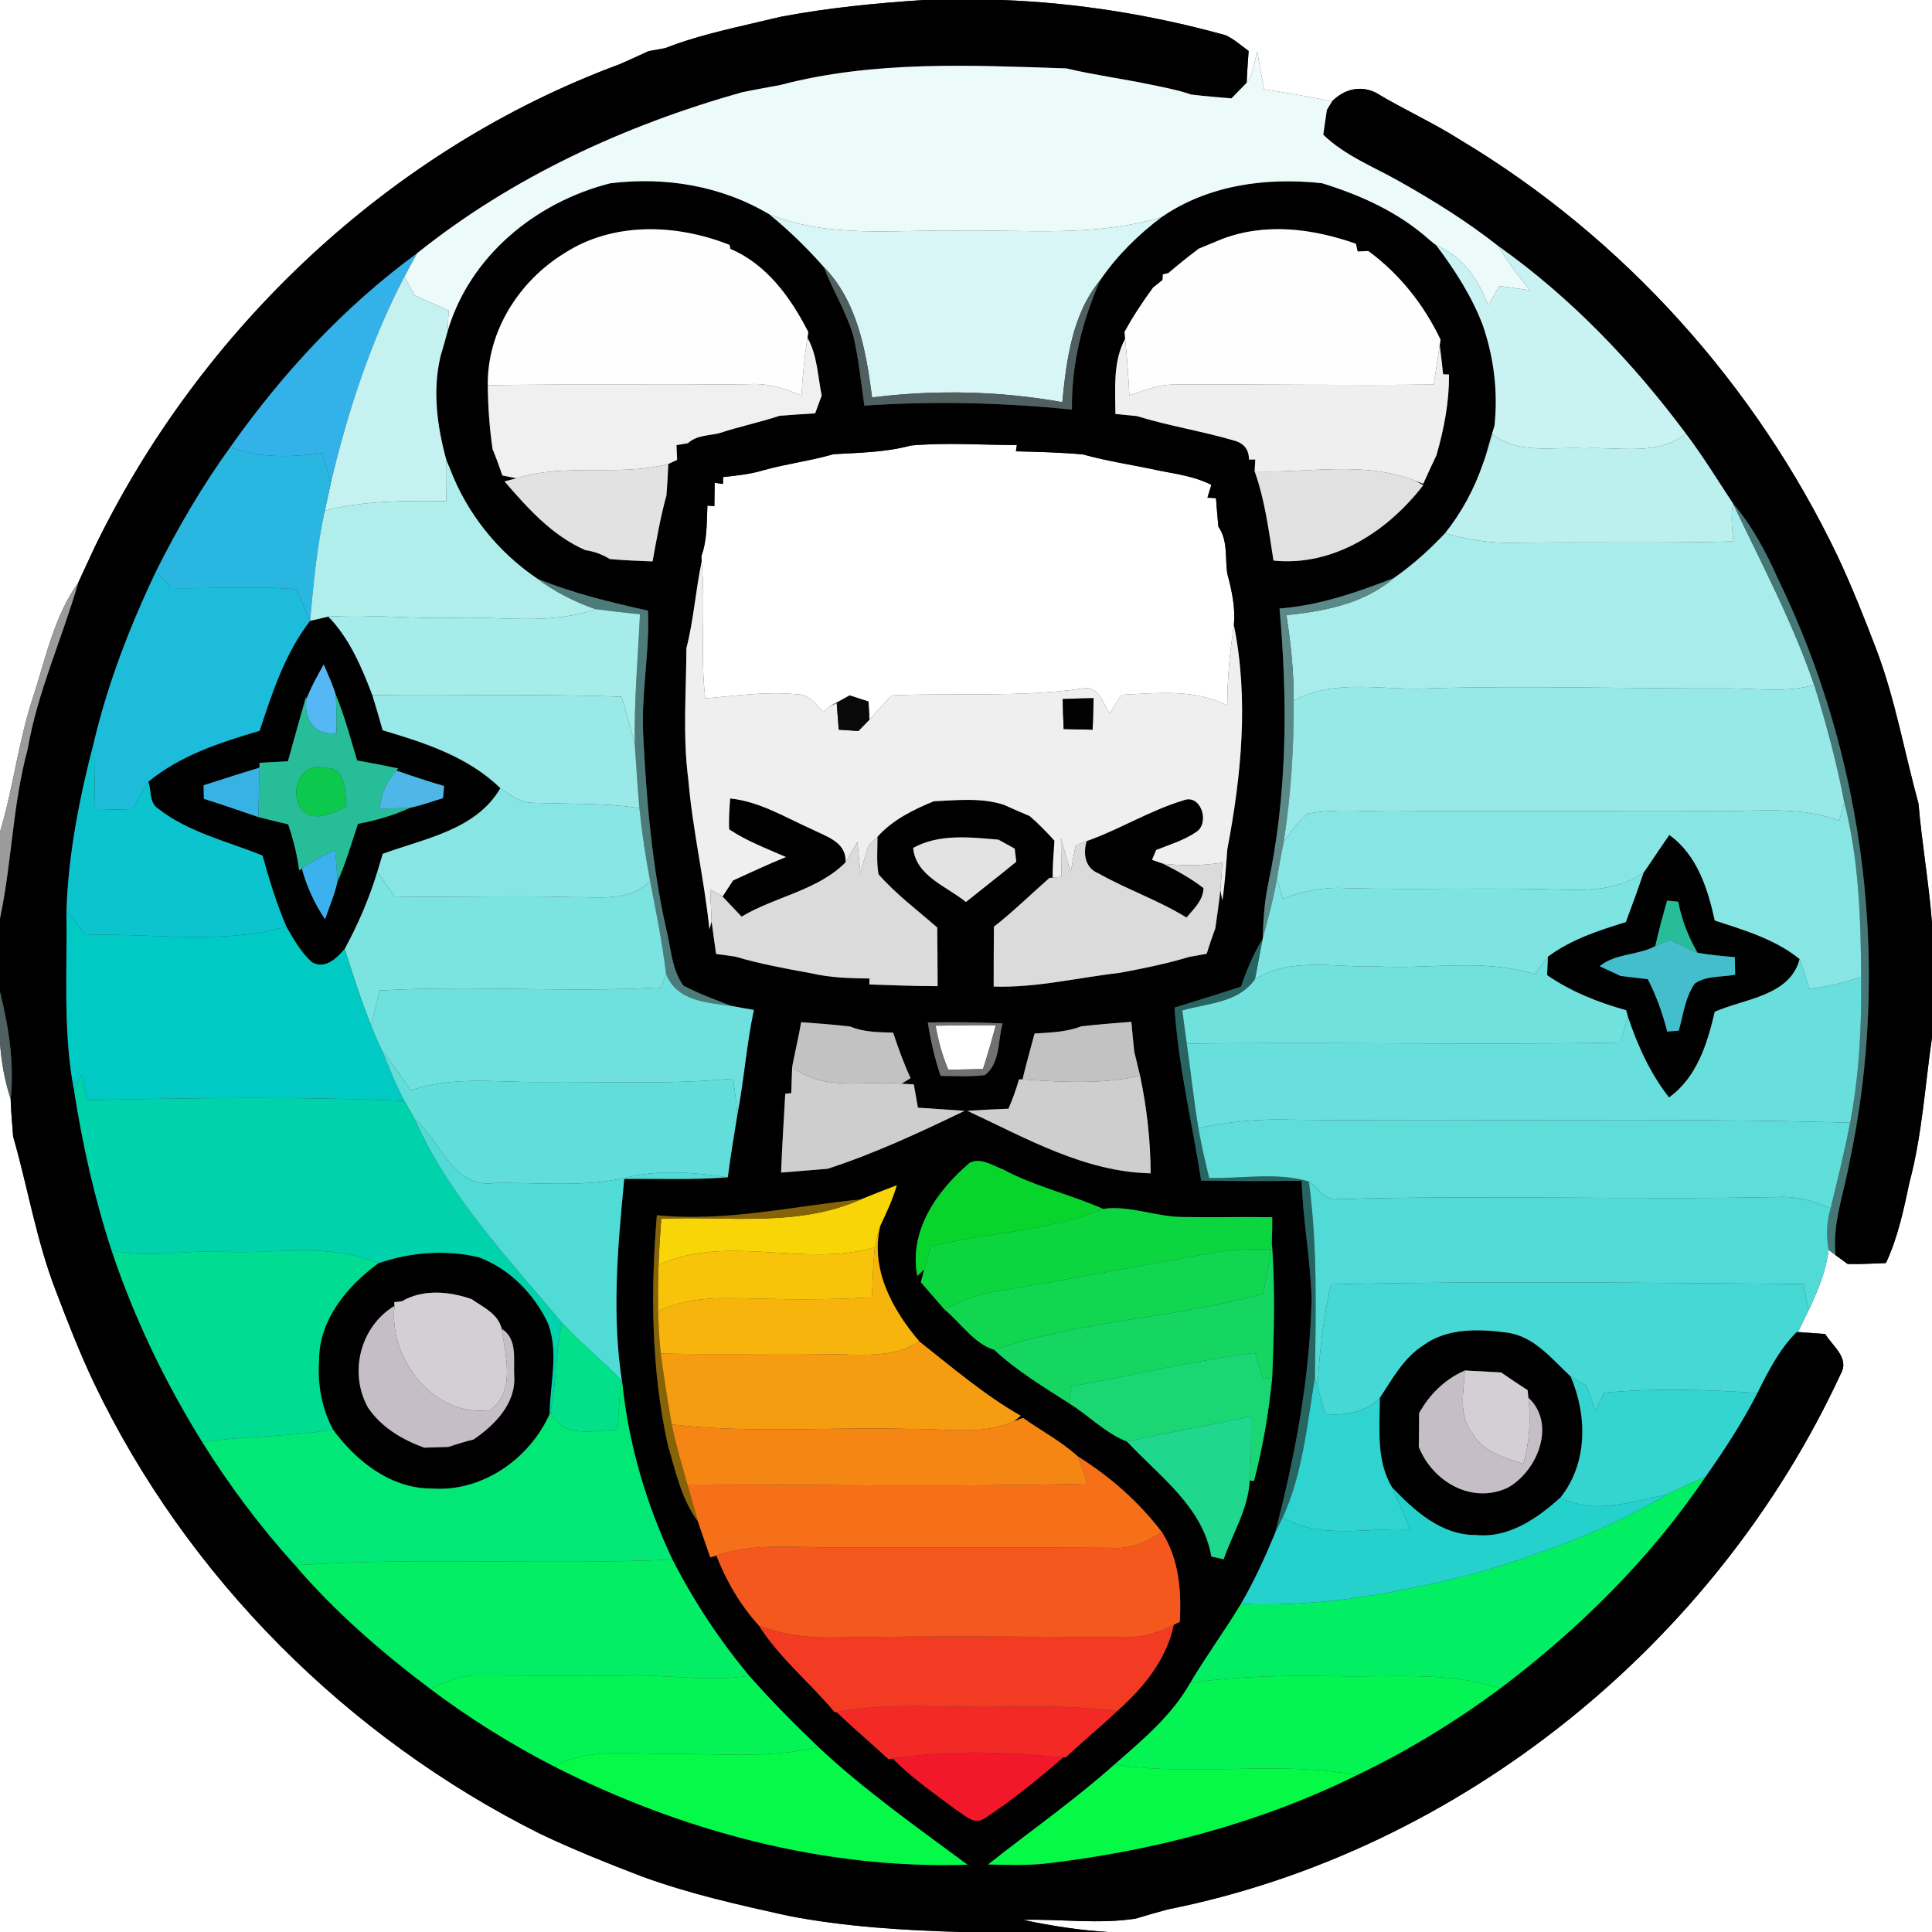 <?xml version="1.0" encoding="UTF-8" ?>
<!DOCTYPE svg PUBLIC "-//W3C//DTD SVG 1.1//EN" "http://www.w3.org/Graphics/SVG/1.1/DTD/svg11.dtd">
<svg width="250pt" height="250pt" viewBox="0 0 250 250" version="1.1" xmlns="http://www.w3.org/2000/svg">
<rect x="0" y="0" width="250" height="250" fill="#333333" stroke="none"/>
<g id="#ffffffff">
<path fill="#ffffff" opacity="1.00" d=" M 0.00 0.00 L 119.55 0.00 C 113.37 0.40 107.18 1.01 101.08 2.16 C 100.05 2.40 99.03 2.64 98.00 2.88 C 93.98 3.83 89.93 4.71 86.08 6.23 C 85.54 6.33 84.46 6.52 83.92 6.62 C 82.68 7.20 81.42 7.76 80.16 8.32 C 50.49 19.30 25.90 42.57 12.17 70.97 C 11.49 72.44 10.82 73.91 10.13 75.38 C 6.96 79.82 5.90 85.26 4.23 90.35 C 2.37 96.00 1.71 101.96 0.00 107.66 L 0.00 0.00 Z" />
<path fill="#ffffff" opacity="1.00" d=" M 129.63 0.00 L 250.00 0.00 L 250.00 119.44 C 249.60 114.26 248.69 109.14 248.25 103.97 C 246.43 97.35 245.26 90.56 242.83 84.12 C 241.28 80.05 239.67 75.99 237.82 72.04 C 227.22 49.83 210.08 30.75 188.95 18.10 C 185.42 15.85 181.59 14.15 178.01 11.98 C 175.97 11.00 173.91 11.56 172.36 13.12 C 169.45 12.51 166.52 12.00 163.57 11.56 C 163.27 9.95 162.96 8.34 162.70 6.72 C 162.25 8.05 162.21 9.58 161.31 10.72 C 161.38 9.34 161.47 7.97 161.57 6.60 C 160.61 5.89 159.69 5.07 158.60 4.56 C 149.15 1.94 139.43 0.37 129.63 0.00 Z" />
<path fill="#ffffff" opacity="1.00" d=" M 107.86 58.77 C 111.22 58.58 114.60 58.53 117.87 57.65 C 122.43 57.24 127.01 57.58 131.58 57.59 L 131.46 58.40 C 134.35 58.47 137.24 58.54 140.12 58.80 C 143.41 59.71 146.79 60.19 150.12 60.92 C 152.38 61.36 154.68 61.68 156.75 62.74 C 156.62 63.16 156.37 63.98 156.24 64.40 L 157.35 64.46 C 157.44 65.69 157.54 66.92 157.66 68.15 C 158.90 69.91 158.52 72.16 158.80 74.18 C 159.38 76.36 159.89 78.61 159.66 80.87 C 159.16 84.32 158.80 87.79 158.81 91.27 C 154.54 89.11 149.70 89.69 145.10 89.91 C 144.59 90.71 144.09 91.51 143.58 92.31 C 142.68 90.95 142.11 88.55 139.97 89.11 C 131.80 90.27 123.55 89.61 115.34 89.99 C 114.40 91.04 113.47 92.09 112.51 93.11 C 112.47 92.33 112.42 91.55 112.38 90.78 C 111.77 90.58 110.56 90.19 109.95 89.99 C 109.29 90.35 107.97 91.07 107.31 91.44 C 107.13 91.61 106.75 91.96 106.56 92.13 C 105.56 91.15 104.66 89.77 103.07 89.84 C 99.13 89.45 95.18 90.04 91.26 90.38 C 90.57 84.50 91.33 78.57 90.79 72.68 L 90.75 71.99 C 91.52 69.88 91.44 67.62 91.54 65.42 L 92.44 65.50 C 92.45 64.74 92.47 63.23 92.48 62.47 L 93.55 62.63 L 93.57 61.73 C 95.34 61.54 97.11 61.36 98.82 60.84 C 101.80 60.01 104.89 59.63 107.86 58.77 Z" />
<path fill="#ffffff" opacity="1.00" d=" M 121.06 132.72 C 123.66 132.68 126.26 132.66 128.86 132.67 C 128.35 134.57 127.80 136.46 127.20 138.34 C 125.70 138.36 124.20 138.39 122.71 138.42 C 121.92 136.59 121.42 134.67 121.06 132.72 Z" />
<path fill="#ffffff" opacity="1.00" d=" M 0.00 134.89 C 0.16 137.38 0.61 139.85 1.38 142.23 C 1.43 143.84 1.57 145.44 1.70 147.05 C 3.59 153.65 4.70 160.46 7.17 166.89 C 8.72 170.97 10.30 175.04 12.17 178.98 C 24.21 204.15 44.98 224.84 69.90 237.30 C 74.22 239.35 78.65 241.12 83.11 242.83 C 89.24 245.07 95.61 246.49 101.97 247.90 C 109.35 249.33 116.88 249.78 124.39 250.00 L 0.00 250.00 L 0.00 134.89 Z" />
<path fill="#ffffff" opacity="1.00" d=" M 247.08 153.02 C 248.72 146.88 249.09 140.51 250.00 134.24 L 250.00 250.00 L 143.39 250.00 C 139.68 249.78 136.01 249.20 132.38 248.43 C 137.24 248.30 142.11 249.01 146.95 248.27 C 148.33 247.85 149.71 247.45 151.10 247.08 C 188.94 239.53 222.04 212.70 238.19 177.78 C 239.37 175.73 237.13 174.18 236.18 172.62 C 235.00 172.53 233.83 172.44 232.66 172.35 C 233.11 171.43 233.56 170.51 234.01 169.59 C 235.21 167.10 236.27 164.50 236.63 161.74 L 237.52 162.42 C 237.91 162.70 238.70 163.27 239.09 163.56 C 240.74 163.59 242.39 163.51 244.04 163.44 C 245.58 160.13 246.33 156.57 247.08 153.02 Z" />
</g>
<g id="#000000ff">
<path fill="#000000" opacity="1.00" d=" M 119.55 0.00 L 129.63 0.00 C 139.43 0.37 149.15 1.94 158.60 4.56 C 159.69 5.07 160.61 5.89 161.57 6.60 C 161.47 7.97 161.38 9.34 161.31 10.72 C 160.82 11.22 159.84 12.23 159.35 12.73 C 157.60 12.59 155.86 12.44 154.12 12.23 C 152.45 11.65 150.72 11.33 149.01 10.97 C 145.34 10.20 141.62 9.71 137.98 8.85 C 125.62 8.44 113.05 7.82 100.97 11.00 C 99.29 11.32 97.62 11.60 95.95 11.96 C 80.83 16.22 66.27 22.92 53.96 32.78 C 44.55 39.67 36.52 48.34 29.81 57.85 C 26.15 62.91 23.00 68.32 20.21 73.90 C 16.85 80.94 14.01 88.27 12.19 95.87 C 10.32 103.07 8.83 110.47 8.60 117.92 C 8.72 125.66 8.11 133.48 9.59 141.13 C 10.68 148.14 12.23 155.07 14.44 161.81 C 17.34 170.50 21.34 178.82 26.17 186.60 C 29.70 192.26 33.71 197.61 38.19 202.55 C 43.35 208.57 49.37 213.79 55.69 218.55 C 60.74 222.34 66.11 225.71 71.73 228.59 C 88.17 236.93 106.68 241.90 125.19 241.29 C 118.61 236.41 111.88 231.68 105.89 226.06 C 102.80 223.10 99.78 220.06 96.95 216.85 C 93.09 212.22 89.76 207.17 87.01 201.80 C 83.65 194.68 81.38 187.03 80.55 179.19 C 79.12 170.34 79.92 161.40 80.78 152.55 C 85.25 152.50 89.72 152.70 94.18 152.34 C 94.52 149.62 94.99 146.91 95.42 144.20 C 96.29 139.72 96.59 135.16 97.55 130.69 C 96.58 130.52 95.62 130.35 94.65 130.17 C 92.55 129.35 90.41 128.60 88.42 127.53 C 86.90 125.41 86.82 122.63 86.20 120.17 C 84.35 111.92 83.64 103.46 83.23 95.03 C 82.96 89.68 84.08 84.37 83.85 79.02 C 78.98 77.93 74.12 76.77 69.50 74.86 C 64.38 71.39 60.38 66.38 58.20 60.58 L 57.77 59.57 C 56.56 55.18 55.94 50.56 57.01 46.07 C 57.33 45.00 57.64 43.92 57.93 42.84 C 60.79 33.12 69.33 26.16 78.96 23.72 C 86.08 22.84 93.34 24.03 99.54 27.73 C 102.07 29.79 104.41 32.07 106.57 34.51 C 107.74 37.52 109.47 40.29 110.40 43.39 C 111.12 46.38 111.40 49.45 111.85 52.49 C 120.81 51.87 129.78 52.10 138.71 53.00 C 138.62 47.16 140.04 41.52 142.40 36.20 C 144.55 33.06 147.30 30.36 150.33 28.08 C 156.38 23.92 163.90 22.92 171.07 23.71 C 176.14 25.27 181.05 27.50 185.03 31.09 C 185.23 31.25 185.64 31.58 185.85 31.74 C 188.26 34.94 190.45 38.33 191.88 42.10 C 193.31 46.28 193.85 50.68 193.39 55.07 C 192.98 56.41 192.59 57.74 192.22 59.08 L 191.90 59.99 C 190.78 63.25 189.14 66.31 186.99 69.00 C 184.98 71.14 182.78 73.11 180.38 74.79 C 175.60 76.65 170.71 78.35 165.57 78.74 C 166.64 90.69 166.59 102.86 164.05 114.64 C 163.60 116.89 163.46 119.19 163.39 121.49 C 162.18 123.41 161.33 125.53 160.59 127.67 C 157.73 128.61 154.86 129.50 151.99 130.38 C 152.47 137.93 154.28 145.30 155.43 152.77 C 159.77 152.84 164.10 152.85 168.44 152.78 C 168.58 157.88 169.58 162.90 169.72 168.00 C 169.51 178.31 167.58 188.47 164.98 198.42 C 163.69 201.54 162.28 204.62 160.58 207.54 C 158.49 211.01 156.09 214.27 154.02 217.76 C 151.63 222.00 147.84 225.15 144.23 228.31 C 139.03 232.95 133.32 236.94 127.86 241.26 C 130.25 241.31 132.65 241.40 135.03 241.17 C 149.05 239.57 162.91 235.96 175.59 229.70 C 182.13 226.58 188.33 222.78 194.15 218.47 C 204.33 210.79 213.56 201.67 220.71 191.07 C 223.15 187.60 225.48 184.03 227.41 180.24 C 228.81 177.44 230.24 174.59 232.49 172.36 C 233.41 172.42 235.25 172.56 236.18 172.62 C 237.13 174.18 239.37 175.73 238.19 177.78 C 222.04 212.70 188.94 239.53 151.10 247.08 C 149.71 247.45 148.33 247.85 146.95 248.27 C 142.11 249.01 137.24 248.30 132.38 248.43 C 136.01 249.20 139.68 249.78 143.39 250.00 L 124.39 250.00 C 116.88 249.78 109.35 249.33 101.97 247.90 C 95.61 246.49 89.24 245.07 83.11 242.83 C 78.65 241.12 74.22 239.35 69.90 237.30 C 44.98 224.84 24.21 204.15 12.17 178.98 C 10.30 175.04 8.72 170.97 7.17 166.89 C 4.70 160.46 3.59 153.65 1.70 147.05 C 1.57 145.44 1.43 143.84 1.38 142.23 C 1.86 137.53 1.13 132.88 0.00 128.34 L 0.00 118.84 C 1.54 111.61 1.62 104.15 3.57 96.99 C 4.85 89.53 8.05 82.62 10.13 75.38 C 10.82 73.91 11.49 72.44 12.17 70.97 C 25.90 42.57 50.49 19.30 80.16 8.32 C 81.42 7.76 82.68 7.20 83.92 6.62 C 84.46 6.52 85.54 6.33 86.08 6.23 C 89.93 4.71 93.98 3.83 98.00 2.88 C 99.03 2.64 100.05 2.40 101.08 2.16 C 107.18 1.01 113.37 0.40 119.55 0.00 M 72.95 32.82 C 67.13 36.43 63.03 42.89 63.12 49.85 C 63.14 52.61 63.34 55.38 63.74 58.12 C 64.20 59.24 64.62 60.38 65.01 61.53 C 65.46 61.62 66.38 61.80 66.83 61.89 L 65.28 62.29 C 68.29 65.77 71.44 69.31 75.75 71.19 C 76.89 71.36 77.94 71.74 78.91 72.34 C 80.75 72.51 82.60 72.58 84.44 72.65 C 84.97 69.78 85.46 66.91 86.24 64.10 C 86.35 62.75 86.42 61.40 86.48 60.04 C 86.76 59.91 87.33 59.64 87.62 59.51 C 87.60 59.03 87.56 58.08 87.54 57.60 C 87.91 57.54 88.65 57.41 89.02 57.35 C 90.13 56.31 91.71 56.39 93.09 56.05 C 95.66 55.20 98.32 54.65 100.89 53.80 C 102.42 53.68 103.95 53.58 105.48 53.49 C 105.69 52.91 106.12 51.75 106.33 51.18 C 105.81 48.67 105.77 45.99 104.49 43.71 L 104.60 42.98 C 102.34 38.54 99.25 34.23 94.52 32.21 L 94.40 31.69 C 87.53 28.96 79.31 28.66 72.95 32.82 M 158.08 30.95 C 157.10 31.36 156.12 31.77 155.13 32.17 C 153.78 33.18 152.46 34.24 151.18 35.34 L 150.48 35.50 L 150.43 36.23 C 150.12 36.48 149.51 36.97 149.21 37.21 C 147.86 39.05 146.60 40.96 145.51 42.95 L 145.59 43.84 C 143.98 46.83 144.33 50.30 144.33 53.57 C 145.02 53.64 146.41 53.77 147.10 53.84 C 151.34 55.15 155.75 55.82 160.00 57.10 C 161.08 57.50 161.62 58.29 161.62 59.47 L 162.43 59.46 C 162.41 59.84 162.37 60.61 162.35 60.99 C 163.68 64.71 164.17 68.65 164.79 72.54 C 172.57 73.34 179.60 68.73 184.17 62.78 L 183.15 62.22 L 184.17 62.60 C 184.72 61.36 185.30 60.13 185.88 58.90 C 186.86 55.50 187.53 52.01 187.50 48.46 L 186.74 48.43 C 186.61 47.17 186.46 45.92 186.30 44.67 L 186.41 43.96 C 184.25 39.42 181.12 35.47 177.06 32.48 C 176.72 32.49 176.02 32.52 175.68 32.54 L 175.45 31.54 C 169.87 29.57 163.73 28.78 158.08 30.95 M 107.86 58.77 C 104.89 59.63 101.80 60.01 98.82 60.84 C 97.11 61.36 95.34 61.54 93.57 61.73 L 93.55 62.63 L 92.48 62.47 C 92.47 63.23 92.45 64.74 92.44 65.50 L 91.54 65.42 C 91.44 67.62 91.52 69.88 90.75 71.99 L 90.79 72.68 C 90.01 76.39 89.77 80.19 88.82 83.87 C 88.80 89.54 88.32 95.26 89.07 100.90 C 89.62 107.40 91.13 113.77 91.80 120.26 L 92.08 119.22 C 92.26 120.62 92.46 122.03 92.66 123.44 C 93.27 123.52 94.50 123.69 95.12 123.78 C 98.37 124.74 101.71 125.35 105.05 125.96 C 107.49 126.53 110.01 126.58 112.51 126.62 L 112.49 127.39 C 115.44 127.49 118.38 127.61 121.33 127.61 C 121.32 125.08 121.31 122.55 121.28 120.02 C 118.71 117.77 115.94 115.71 113.68 113.13 C 113.40 111.53 113.55 109.89 113.55 108.27 C 115.52 106.08 118.16 104.78 120.84 103.68 C 123.86 103.55 126.97 103.19 129.90 104.14 C 131.01 104.64 132.12 105.13 133.24 105.60 C 134.38 106.58 135.43 107.66 136.44 108.78 C 136.36 110.37 136.19 111.97 136.22 113.57 L 135.79 113.61 C 133.40 115.71 131.12 117.95 128.61 119.92 C 128.58 122.50 128.59 125.08 128.58 127.66 C 134.08 127.85 139.45 126.50 144.88 125.89 C 147.91 125.33 150.94 124.71 153.90 123.82 C 154.46 123.72 155.58 123.52 156.14 123.42 C 156.49 122.31 156.86 121.21 157.26 120.13 C 157.50 118.48 157.74 116.84 157.92 115.19 L 158.17 116.52 C 158.52 114.31 158.63 112.09 158.82 109.87 C 160.63 100.39 161.61 90.43 159.66 80.87 C 159.89 78.61 159.38 76.36 158.80 74.18 C 158.52 72.16 158.90 69.91 157.66 68.15 C 157.54 66.92 157.44 65.69 157.35 64.46 L 156.24 64.40 C 156.37 63.98 156.62 63.16 156.75 62.74 C 154.68 61.68 152.38 61.36 150.12 60.92 C 146.79 60.19 143.41 59.71 140.12 58.80 C 137.24 58.54 134.35 58.47 131.46 58.40 L 131.58 57.59 C 127.01 57.58 122.43 57.24 117.87 57.65 C 114.60 58.53 111.22 58.58 107.86 58.77 M 118.16 109.72 C 118.51 113.37 122.50 114.68 124.99 116.72 C 127.16 114.97 129.37 113.27 131.51 111.50 C 131.46 111.08 131.35 110.23 131.30 109.81 C 130.77 109.52 129.72 108.94 129.19 108.65 C 125.51 108.34 121.54 107.86 118.16 109.72 M 103.67 132.27 C 103.34 134.20 102.87 136.10 102.51 138.03 C 102.46 139.17 102.42 140.31 102.39 141.45 L 101.61 141.53 C 101.43 144.93 101.20 148.32 101.07 151.73 C 103.08 151.57 105.09 151.41 107.10 151.24 C 113.22 149.25 119.04 146.53 124.83 143.74 C 122.81 143.61 120.80 143.47 118.78 143.33 C 118.65 142.58 118.39 141.07 118.25 140.32 C 117.86 140.29 117.06 140.25 116.67 140.23 L 117.83 139.51 C 116.95 137.60 116.23 135.62 115.57 133.62 C 113.69 133.57 111.78 133.57 110.02 132.83 C 107.91 132.58 105.79 132.43 103.67 132.27 M 120.06 132.31 C 120.41 134.66 120.96 136.97 121.71 139.22 C 123.61 139.23 125.53 139.36 127.42 139.12 C 129.45 137.65 129.10 134.64 129.74 132.43 C 126.51 132.28 123.29 132.24 120.06 132.31 M 139.93 132.80 C 137.99 133.55 135.91 133.61 133.87 133.74 C 133.35 135.72 132.78 137.68 132.31 139.68 L 131.86 139.66 C 131.49 140.96 131.03 142.23 130.49 143.47 C 128.72 143.53 126.94 143.62 125.17 143.74 C 132.74 147.26 140.32 151.65 148.90 151.83 C 148.87 147.59 148.41 143.37 147.53 139.22 C 147.34 138.43 146.96 136.85 146.77 136.06 C 146.64 134.78 146.51 133.50 146.40 132.22 C 144.24 132.39 142.08 132.56 139.93 132.80 M 125.45 150.49 C 121.25 154.06 117.56 159.28 118.70 165.10 L 119.59 164.27 L 119.16 165.93 C 120.19 167.10 121.22 168.29 122.24 169.47 C 124.33 171.18 126.03 173.87 128.65 174.67 C 131.57 177.38 135.00 179.44 138.34 181.59 C 140.87 183.14 143.10 185.51 145.83 186.53 C 150.00 191.01 155.64 194.96 156.75 201.41 C 157.15 201.50 157.94 201.68 158.34 201.77 C 159.51 198.39 161.53 195.23 161.71 191.58 L 162.27 191.64 C 163.41 187.25 164.18 182.78 164.62 178.27 C 164.87 172.41 165.02 166.54 164.57 160.69 C 164.62 159.62 164.64 158.56 164.63 157.51 C 160.77 157.44 156.90 157.55 153.03 157.48 C 149.57 157.46 146.21 155.95 142.73 156.43 C 138.49 154.55 133.90 153.53 129.79 151.32 C 128.45 150.83 126.87 149.72 125.45 150.49 M 111.40 155.20 C 102.61 156.08 93.90 158.15 85.00 157.25 C 84.17 167.14 84.28 177.21 86.41 186.94 C 87.41 190.36 88.17 193.98 90.33 196.90 C 90.81 198.45 91.39 199.97 91.91 201.52 C 92.10 201.46 92.50 201.34 92.70 201.29 C 93.99 204.61 95.83 207.74 98.23 210.39 C 100.91 214.60 104.85 217.75 108.01 221.57 L 109.12 221.41 L 108.24 221.54 C 110.44 223.62 112.74 225.59 114.97 227.63 L 115.52 227.56 C 118.00 230.07 120.91 232.09 123.74 234.20 C 124.80 234.82 126.01 236.20 127.34 235.34 C 130.95 232.98 134.32 230.23 137.59 227.40 L 137.88 227.42 C 140.06 225.38 142.37 223.48 144.54 221.43 C 147.92 218.43 150.95 214.78 151.89 210.24 L 152.66 209.87 C 152.89 205.84 152.57 201.76 150.36 198.27 C 147.38 194.36 143.65 191.06 139.48 188.47 C 137.34 186.51 134.73 185.16 132.38 183.47 L 131.20 183.92 L 132.09 183.20 C 127.37 180.52 123.11 176.85 118.98 173.60 C 115.46 169.47 112.59 164.23 113.90 158.63 C 114.72 156.92 115.52 155.19 116.05 153.37 C 114.49 153.95 112.94 154.57 111.40 155.20 Z" />
<path fill="#000000" opacity="1.00" d=" M 172.36 13.12 C 173.91 11.56 175.97 11.00 178.01 11.98 C 181.59 14.15 185.42 15.85 188.95 18.10 C 210.08 30.75 227.22 49.83 237.82 72.04 C 239.67 75.99 241.28 80.05 242.83 84.12 C 245.26 90.56 246.43 97.35 248.25 103.97 C 248.69 109.14 249.60 114.26 250.00 119.44 L 250.00 134.24 C 249.09 140.51 248.72 146.88 247.08 153.02 C 246.33 156.57 245.58 160.13 244.04 163.44 C 242.39 163.51 240.74 163.59 239.09 163.56 C 238.70 163.27 237.91 162.70 237.52 162.42 C 237.08 158.37 238.57 154.51 239.28 150.59 C 244.70 125.29 241.41 98.21 230.08 74.93 C 228.53 71.45 226.74 68.06 224.25 65.15 C 222.25 62.12 220.36 59.02 218.17 56.13 C 211.30 46.90 203.25 38.47 193.84 31.81 C 189.87 28.68 185.57 26.00 181.17 23.52 C 177.80 21.59 174.06 20.18 171.23 17.43 C 171.35 16.63 171.58 15.02 171.70 14.21 L 172.36 13.12 Z" />
<path fill="#000000" opacity="1.00" d=" M 40.12 80.34 C 40.71 80.20 41.90 79.92 42.49 79.79 C 45.24 82.63 46.79 86.31 48.18 89.95 C 48.65 91.46 49.08 92.98 49.52 94.50 C 54.97 96.11 60.58 97.93 64.75 101.99 C 61.61 107.40 54.94 108.50 49.53 110.48 C 49.36 111.06 49.00 112.22 48.83 112.80 C 47.77 116.27 46.34 119.61 44.61 122.78 C 43.57 123.99 42.12 125.45 40.39 124.53 C 38.95 123.26 38.00 121.56 37.06 119.91 C 35.78 116.93 34.83 113.83 33.97 110.71 C 29.37 108.85 24.32 107.70 20.36 104.56 C 19.30 103.80 19.59 102.26 19.20 101.15 C 23.35 97.72 28.53 96.07 33.60 94.56 C 35.23 89.59 36.89 84.53 40.12 80.34 M 41.89 85.98 C 41.06 87.45 40.24 88.93 39.63 90.51 L 39.61 90.12 C 38.82 92.91 38.03 95.70 37.26 98.50 C 36.04 98.57 34.81 98.64 33.58 98.71 L 33.57 99.34 C 31.15 100.06 28.76 100.85 26.35 101.61 C 26.36 102.05 26.37 102.93 26.38 103.37 C 28.74 104.12 31.10 104.92 33.44 105.73 C 34.72 106.06 36.00 106.37 37.29 106.67 C 37.94 108.61 38.46 110.60 38.71 112.63 L 39.06 112.39 C 39.69 114.74 40.72 116.94 42.06 118.96 C 42.61 117.33 43.31 115.75 43.67 114.07 C 44.76 111.66 45.48 109.11 46.32 106.61 C 48.65 106.16 50.95 105.51 53.11 104.51 C 54.55 104.22 55.92 103.70 57.32 103.28 C 57.36 102.89 57.43 102.10 57.47 101.71 C 55.39 101.11 53.34 100.43 51.30 99.71 L 51.52 99.43 C 49.75 99.07 47.99 98.71 46.21 98.41 C 45.35 95.57 44.62 92.69 43.46 89.95 C 43.06 88.58 42.44 87.29 41.89 85.98 Z" />
<path fill="#000000" opacity="1.00" d=" M 94.48 103.32 C 98.25 103.71 101.53 105.72 104.92 107.24 C 106.84 108.22 109.58 108.92 109.41 111.59 C 105.80 115.24 100.29 116.01 95.96 118.61 C 95.35 117.96 94.12 116.66 93.50 116.01 C 93.96 115.32 94.41 114.63 94.86 113.93 C 97.13 112.89 99.39 111.84 101.70 110.90 C 99.21 109.80 96.63 108.84 94.36 107.32 C 94.27 105.98 94.40 104.65 94.48 103.32 Z" />
<path fill="#000000" opacity="1.00" d=" M 140.61 108.84 C 144.88 107.33 148.76 104.89 153.10 103.58 C 155.40 102.64 156.59 106.47 154.82 107.64 C 153.24 108.73 151.38 109.28 149.61 109.99 C 149.48 110.31 149.21 110.94 149.07 111.26 C 149.44 111.39 150.16 111.64 150.53 111.77 C 152.33 112.69 154.12 113.67 155.73 114.92 C 155.69 116.52 154.47 117.60 153.53 118.73 C 149.90 116.48 145.83 115.10 142.13 113.01 C 140.38 112.30 140.14 110.46 140.61 108.84 Z" />
<path fill="#000000" opacity="1.00" d=" M 213.17 112.22 C 214.10 110.82 215.05 109.43 216.01 108.04 C 219.61 110.64 220.98 114.97 221.89 119.11 C 225.70 120.37 229.69 121.52 232.87 124.10 C 231.64 128.89 225.72 129.23 221.89 130.92 C 220.93 135.05 219.58 139.41 215.97 142.01 C 213.54 138.91 211.90 135.29 210.66 131.58 L 210.42 130.72 C 206.80 129.72 203.29 128.32 200.19 126.18 C 200.22 125.58 200.28 124.39 200.30 123.79 C 203.29 121.56 206.86 120.40 210.38 119.32 C 211.18 117.20 211.95 115.07 212.68 112.92 C 212.80 112.74 213.05 112.40 213.17 112.22 M 215.72 116.54 C 215.17 118.49 214.63 120.45 214.19 122.43 C 211.91 123.66 209.05 123.33 207.00 125.03 C 207.68 125.34 209.03 125.97 209.71 126.29 C 210.88 126.43 212.05 126.57 213.23 126.71 C 214.33 128.86 215.14 131.14 215.74 133.48 C 216.11 133.46 216.86 133.40 217.23 133.37 C 217.81 131.32 218.06 129.08 219.29 127.29 C 220.79 126.21 222.80 126.48 224.53 126.12 C 224.51 125.36 224.49 124.61 224.48 123.85 C 222.87 123.71 221.25 123.58 219.66 123.28 C 218.46 121.23 217.61 119.01 217.16 116.68 C 216.80 116.64 216.08 116.57 215.72 116.54 Z" />
<path fill="#000000" opacity="1.00" d=" M 48.96 163.46 C 53.13 162.03 57.69 161.66 61.99 162.70 C 65.94 164.19 69.14 167.45 70.91 171.24 C 72.34 175.02 71.16 179.09 71.12 182.99 C 68.51 188.78 62.43 193.06 55.95 192.62 C 50.61 192.66 46.11 189.11 43.09 184.99 C 41.62 182.23 41.06 179.09 41.29 175.98 C 41.28 170.75 44.95 166.40 48.96 163.46 M 52.04 168.37 L 51.01 168.51 L 51.05 168.97 C 46.61 171.65 45.10 177.65 47.63 182.16 C 49.37 184.72 52.04 186.28 54.89 187.33 C 55.68 187.30 57.26 187.25 58.05 187.23 C 59.12 186.86 60.19 186.54 61.28 186.27 C 64.03 184.39 66.79 181.61 66.54 178.01 C 66.42 175.95 67.01 173.23 64.92 171.96 C 64.47 170.00 62.52 169.15 61.03 168.11 C 58.19 167.10 54.73 166.78 52.04 168.37 Z" />
<path fill="#000000" opacity="1.00" d=" M 184.19 174.07 C 187.29 171.81 191.41 171.95 195.03 172.44 C 198.53 172.92 200.81 175.85 203.24 178.11 C 205.40 183.14 205.48 189.33 201.93 193.77 C 198.94 196.48 195.24 199.06 190.98 198.63 C 186.52 198.67 183.02 195.50 180.14 192.47 C 178.02 188.97 178.56 184.79 178.54 180.90 C 180.16 178.43 181.63 175.70 184.19 174.07 M 183.63 182.86 C 183.63 184.31 183.61 185.77 183.59 187.23 C 185.37 191.72 190.46 194.70 195.12 192.50 C 198.99 190.33 201.41 184.22 197.77 180.86 C 197.74 180.62 197.70 180.13 197.68 179.89 C 196.51 179.14 195.37 178.37 194.24 177.59 C 192.67 177.51 191.11 177.43 189.55 177.34 C 186.98 178.46 184.98 180.43 183.63 182.86 Z" />
</g>
<g id="#ecfbfaff">
<path fill="#ecfbfa" opacity="1.00" d=" M 162.70 6.72 C 162.96 8.34 163.27 9.95 163.57 11.56 C 166.52 12.00 169.45 12.51 172.36 13.12 L 171.70 14.21 C 171.58 15.02 171.35 16.63 171.23 17.43 C 174.06 20.18 177.80 21.59 181.17 23.52 C 185.57 26.00 189.87 28.68 193.84 31.81 C 195.08 33.83 196.47 35.76 198.01 37.57 C 196.68 37.37 195.35 37.19 194.03 37.01 C 193.53 37.84 193.04 38.68 192.55 39.51 C 191.35 36.14 189.24 33.16 185.85 31.74 C 185.64 31.58 185.23 31.25 185.03 31.09 C 181.05 27.50 176.14 25.27 171.07 23.71 C 163.90 22.92 156.38 23.92 150.33 28.08 C 141.77 30.70 132.78 29.71 123.98 29.84 C 115.80 29.70 107.34 30.88 99.54 27.73 C 93.34 24.03 86.08 22.84 78.96 23.72 C 69.33 26.16 60.79 33.12 57.93 42.84 C 57.96 42.18 58.02 40.84 58.05 40.18 C 56.58 39.53 55.12 38.88 53.65 38.23 C 53.32 37.62 52.66 36.40 52.33 35.79 C 52.86 34.78 53.40 33.77 53.96 32.78 C 66.27 22.92 80.83 16.22 95.95 11.96 C 97.62 11.60 99.29 11.32 100.97 11.00 C 113.05 7.82 125.62 8.44 137.98 8.85 C 141.62 9.71 145.34 10.20 149.01 10.97 C 150.72 11.33 152.45 11.65 154.12 12.23 C 155.86 12.44 157.60 12.59 159.35 12.73 C 159.84 12.23 160.82 11.22 161.31 10.72 C 162.21 9.58 162.25 8.05 162.70 6.72 Z" />
</g>
<g id="#d7f6f5ff">
<path fill="#d7f6f5" opacity="1.00" d=" M 99.54 27.73 C 107.34 30.88 115.80 29.70 123.98 29.84 C 132.78 29.71 141.77 30.70 150.33 28.08 C 147.30 30.36 144.55 33.06 142.40 36.20 C 138.73 40.66 138.01 46.51 137.46 52.04 C 129.35 50.58 121.03 50.41 112.85 51.43 C 112.07 45.45 110.97 39.00 106.57 34.51 C 104.41 32.07 102.07 29.79 99.54 27.73 Z" />
</g>
<g id="#fefefeff">
<path fill="#fefefe" opacity="1.00" d=" M 72.95 32.82 C 79.31 28.66 87.53 28.96 94.40 31.69 L 94.52 32.21 C 99.25 34.23 102.34 38.54 104.60 42.98 L 104.49 43.71 C 104.08 46.19 103.86 48.69 103.71 51.20 C 101.59 50.23 99.32 49.58 96.97 49.71 C 85.69 49.87 74.40 49.66 63.12 49.85 C 63.03 42.89 67.13 36.43 72.95 32.82 Z" />
<path fill="#fefefe" opacity="1.00" d=" M 158.08 30.95 C 163.73 28.78 169.87 29.57 175.45 31.54 L 175.68 32.54 C 176.02 32.52 176.72 32.49 177.06 32.48 C 181.12 35.47 184.25 39.42 186.41 43.96 L 186.30 44.67 C 186.04 46.37 185.78 48.07 185.52 49.76 C 174.34 49.89 163.15 49.71 151.97 49.76 C 149.93 49.75 148.02 50.50 146.14 51.19 C 146.02 48.74 145.85 46.29 145.59 43.84 L 145.51 42.95 C 146.60 40.96 147.86 39.05 149.21 37.21 C 149.51 36.97 150.12 36.48 150.43 36.23 L 150.48 35.50 L 151.18 35.34 C 152.46 34.24 153.78 33.18 155.13 32.17 C 156.12 31.77 157.10 31.36 158.08 30.95 Z" />
</g>
<g id="#c9f3f2ff">
<path fill="#c9f3f2" opacity="1.00" d=" M 185.85 31.74 C 189.24 33.16 191.35 36.14 192.55 39.51 C 193.04 38.68 193.53 37.84 194.03 37.01 C 195.35 37.19 196.68 37.37 198.01 37.57 C 196.47 35.76 195.08 33.83 193.84 31.81 C 203.25 38.47 211.30 46.90 218.17 56.13 C 214.40 59.07 209.43 57.77 205.04 58.01 C 201.06 57.77 196.57 58.86 193.17 56.22 C 192.86 57.18 192.54 58.13 192.22 59.08 C 192.59 57.74 192.98 56.41 193.39 55.07 C 193.85 50.68 193.31 46.28 191.88 42.10 C 190.45 38.33 188.26 34.94 185.85 31.74 Z" />
</g>
<g id="#33b2eaff">
<path fill="#33b2ea" opacity="1.00" d=" M 29.81 57.85 C 36.52 48.34 44.55 39.67 53.96 32.78 C 53.40 33.77 52.86 34.78 52.33 35.79 C 47.96 44.19 45.00 53.25 42.82 62.45 C 42.47 61.18 42.10 59.91 41.72 58.65 C 37.73 59.13 33.62 59.36 29.81 57.85 Z" />
</g>
<g id="#506060ff">
<path fill="#506060" opacity="1.00" d=" M 106.57 34.51 C 110.97 39.00 112.07 45.45 112.85 51.43 C 121.03 50.41 129.35 50.58 137.46 52.04 C 138.01 46.51 138.73 40.66 142.40 36.20 C 140.04 41.52 138.62 47.16 138.71 53.00 C 129.78 52.10 120.81 51.87 111.85 52.49 C 111.40 49.45 111.12 46.38 110.40 43.39 C 109.47 40.29 107.74 37.52 106.57 34.51 Z" />
<path fill="#506060" opacity="1.00" d=" M 0.00 128.34 C 1.13 132.88 1.86 137.53 1.38 142.23 C 0.61 139.85 0.16 137.38 0.00 134.89 L 0.00 128.34 Z" />
</g>
<g id="#c5f2f1ff">
<path fill="#c5f2f1" opacity="1.00" d=" M 42.82 62.45 C 45.00 53.25 47.96 44.19 52.33 35.79 C 52.66 36.40 53.32 37.62 53.65 38.23 C 55.12 38.88 56.58 39.53 58.05 40.18 C 58.02 40.84 57.96 42.18 57.93 42.84 C 57.64 43.92 57.33 45.00 57.01 46.07 C 55.94 50.56 56.56 55.18 57.77 59.57 C 57.80 61.33 57.78 63.09 57.75 64.85 C 52.49 64.79 47.16 64.75 42.03 66.08 C 42.29 64.87 42.56 63.66 42.82 62.45 Z" />
</g>
<g id="#f0f0f0ff">
<path fill="#f0f0f0" opacity="1.00" d=" M 103.71 51.20 C 103.86 48.69 104.08 46.19 104.49 43.71 C 105.77 45.99 105.81 48.67 106.33 51.18 C 106.12 51.75 105.69 52.91 105.48 53.49 C 103.95 53.58 102.42 53.68 100.89 53.80 C 98.32 54.65 95.66 55.20 93.09 56.05 C 91.71 56.39 90.13 56.31 89.02 57.35 C 88.65 57.41 87.91 57.54 87.54 57.60 C 87.56 58.08 87.60 59.03 87.62 59.51 C 87.33 59.64 86.76 59.91 86.48 60.04 C 80.04 61.71 73.23 59.87 66.83 61.89 C 66.38 61.80 65.46 61.62 65.01 61.53 C 64.62 60.38 64.20 59.24 63.74 58.12 C 63.34 55.38 63.14 52.61 63.12 49.85 C 74.40 49.66 85.69 49.87 96.97 49.71 C 99.32 49.58 101.59 50.23 103.71 51.20 Z" />
</g>
<g id="#efefefff">
<path fill="#efefef" opacity="1.00" d=" M 144.33 53.57 C 144.33 50.30 143.98 46.83 145.59 43.84 C 145.85 46.29 146.02 48.74 146.14 51.19 C 148.02 50.50 149.93 49.75 151.97 49.76 C 163.15 49.71 174.34 49.89 185.52 49.76 C 185.78 48.07 186.04 46.37 186.30 44.67 C 186.46 45.92 186.61 47.17 186.74 48.43 L 187.50 48.46 C 187.53 52.01 186.86 55.50 185.88 58.90 C 185.30 60.13 184.72 61.36 184.17 62.60 L 183.15 62.22 C 176.54 59.58 169.25 61.24 162.35 60.99 C 162.37 60.61 162.41 59.84 162.43 59.46 L 161.62 59.47 C 161.62 58.29 161.08 57.50 160.00 57.10 C 155.75 55.82 151.34 55.15 147.10 53.84 C 146.41 53.77 145.02 53.64 144.33 53.57 Z" />
<path fill="#efefef" opacity="1.00" d=" M 88.82 83.87 C 89.77 80.19 90.01 76.39 90.79 72.68 C 91.33 78.57 90.57 84.50 91.26 90.38 C 95.18 90.04 99.13 89.45 103.07 89.84 C 104.66 89.77 105.56 91.15 106.56 92.13 C 106.75 91.96 107.13 91.61 107.31 91.44 L 108.27 90.97 C 108.34 91.83 108.47 93.56 108.53 94.42 C 109.17 94.46 110.44 94.55 111.08 94.59 C 111.43 94.22 112.15 93.48 112.51 93.11 C 113.47 92.09 114.40 91.04 115.34 89.99 C 123.55 89.61 131.80 90.27 139.97 89.11 C 142.11 88.55 142.68 90.95 143.58 92.31 C 144.09 91.51 144.59 90.71 145.10 89.91 C 149.70 89.69 154.54 89.11 158.81 91.27 C 158.80 87.79 159.16 84.32 159.66 80.87 C 161.61 90.43 160.63 100.39 158.82 109.87 C 158.63 112.09 158.52 114.31 158.17 116.52 L 157.92 115.19 C 158.00 114.00 158.09 112.81 158.18 111.62 C 155.65 112.02 153.07 112.04 150.53 111.77 C 150.16 111.64 149.44 111.39 149.07 111.26 C 149.21 110.94 149.48 110.31 149.61 109.99 C 151.38 109.28 153.24 108.73 154.82 107.64 C 156.59 106.47 155.40 102.64 153.10 103.58 C 148.76 104.89 144.88 107.33 140.61 108.84 C 140.26 108.98 139.54 109.28 139.19 109.42 C 138.95 110.58 138.74 111.74 138.55 112.91 C 138.14 111.43 137.71 109.97 137.29 108.51 C 137.30 109.74 137.33 112.22 137.35 113.45 C 137.07 113.48 136.51 113.54 136.22 113.57 C 136.19 111.97 136.36 110.37 136.44 108.78 C 135.43 107.66 134.38 106.58 133.24 105.60 C 132.12 105.13 131.01 104.64 129.90 104.14 C 126.97 103.19 123.86 103.55 120.84 103.68 C 118.16 104.78 115.52 106.08 113.55 108.27 C 113.25 108.57 112.66 109.18 112.36 109.49 C 111.98 110.63 111.66 111.80 111.34 112.96 C 111.21 111.62 111.08 110.28 110.95 108.94 C 110.44 109.83 109.95 110.72 109.41 111.59 C 109.58 108.92 106.84 108.22 104.92 107.24 C 101.53 105.72 98.25 103.71 94.48 103.32 C 94.40 104.65 94.27 105.98 94.36 107.32 C 96.63 108.84 99.21 109.80 101.70 110.90 C 99.39 111.84 97.13 112.89 94.86 113.93 C 94.41 114.63 93.96 115.32 93.50 116.01 C 92.97 115.69 92.43 115.38 91.90 115.07 C 91.96 116.45 92.02 117.83 92.08 119.22 L 91.80 120.26 C 91.13 113.77 89.62 107.40 89.07 100.90 C 88.32 95.26 88.80 89.54 88.82 83.87 M 137.52 90.46 C 137.54 91.75 137.58 93.04 137.64 94.33 C 138.88 94.37 140.14 94.40 141.39 94.42 C 141.44 93.06 141.48 91.70 141.51 90.35 C 140.18 90.36 138.84 90.40 137.52 90.46 Z" />
</g>
<g id="#bbf0efff">
<path fill="#bbf0ef" opacity="1.00" d=" M 193.17 56.22 C 196.57 58.86 201.06 57.77 205.04 58.01 C 209.43 57.77 214.40 59.07 218.17 56.13 C 220.36 59.02 222.25 62.12 224.25 65.15 C 223.93 66.78 224.13 68.43 224.31 70.06 C 214.86 70.33 205.41 70.09 195.96 70.23 C 192.92 70.33 189.91 69.82 186.99 69.00 C 189.14 66.31 190.78 63.25 191.90 59.99 L 192.22 59.08 C 192.54 58.13 192.86 57.18 193.17 56.22 Z" />
</g>
<g id="#29b7e2ff">
<path fill="#29b7e2" opacity="1.00" d=" M 20.21 73.90 C 23.00 68.32 26.15 62.91 29.81 57.85 C 33.62 59.36 37.73 59.13 41.72 58.65 C 42.10 59.91 42.47 61.18 42.82 62.45 C 42.56 63.66 42.29 64.87 42.03 66.08 C 40.99 70.77 40.57 75.56 40.12 80.34 C 39.54 78.98 38.96 77.62 38.39 76.26 C 32.98 75.77 27.56 76.20 22.15 76.10 C 21.67 75.55 20.70 74.45 20.21 73.90 Z" />
</g>
<g id="#b0eeecff">
<path fill="#b0eeec" opacity="1.00" d=" M 57.77 59.57 L 58.20 60.58 C 60.38 66.38 64.38 71.39 69.50 74.86 C 71.78 76.57 74.34 77.88 77.03 78.81 C 71.22 80.91 64.99 79.75 58.97 79.94 C 53.47 80.11 47.98 79.47 42.49 79.79 C 41.90 79.92 40.71 80.20 40.12 80.34 C 40.57 75.56 40.99 70.77 42.03 66.08 C 47.16 64.75 52.49 64.79 57.75 64.85 C 57.78 63.09 57.80 61.33 57.77 59.57 Z" />
</g>
<g id="#e2e2e2ff">
<path fill="#e2e2e2" opacity="1.00" d=" M 66.83 61.89 C 73.23 59.87 80.04 61.71 86.48 60.04 C 86.42 61.40 86.35 62.75 86.24 64.10 C 85.46 66.91 84.97 69.78 84.44 72.65 C 82.60 72.58 80.75 72.51 78.91 72.34 C 77.94 71.74 76.89 71.36 75.75 71.19 C 71.44 69.31 68.29 65.77 65.28 62.29 L 66.83 61.89 Z" />
</g>
<g id="#e1e1e1ff">
<path fill="#e1e1e1" opacity="1.00" d=" M 162.35 60.99 C 169.25 61.24 176.54 59.58 183.15 62.22 L 184.17 62.78 C 179.60 68.73 172.57 73.34 164.79 72.54 C 164.17 68.65 163.68 64.71 162.35 60.99 Z" />
</g>
<g id="#a8edebff">
<path fill="#a8edeb" opacity="1.00" d=" M 224.31 70.06 C 224.13 68.43 223.93 66.78 224.25 65.15 C 227.92 72.90 231.97 80.48 234.75 88.63 C 231.23 89.64 227.54 89.11 223.94 89.08 C 210.95 89.14 197.97 88.69 184.99 89.07 C 179.13 89.41 172.82 87.71 167.40 90.66 C 167.42 86.95 167.04 83.26 166.46 79.60 C 171.39 79.09 176.51 78.12 180.38 74.79 C 182.78 73.11 184.98 71.14 186.99 69.00 C 189.91 69.82 192.92 70.33 195.96 70.23 C 205.41 70.09 214.86 70.33 224.31 70.06 Z" />
</g>
<g id="#447776ff">
<path fill="#447776" opacity="1.00" d=" M 224.25 65.15 C 226.74 68.06 228.53 71.45 230.08 74.93 C 241.41 98.21 244.70 125.29 239.28 150.59 C 238.57 154.51 237.08 158.37 237.52 162.42 L 236.63 161.74 C 236.29 159.94 236.37 158.11 236.88 156.35 C 237.78 152.67 238.69 148.99 239.41 145.27 C 240.59 139.04 240.92 132.70 240.83 126.38 C 240.79 118.81 240.54 111.17 238.64 103.80 C 237.66 98.66 236.30 93.61 234.75 88.63 C 231.97 80.48 227.92 72.90 224.25 65.15 Z" />
</g>
<g id="#1cbcdaff">
<path fill="#1cbcda" opacity="1.00" d=" M 12.19 95.87 C 14.01 88.27 16.85 80.94 20.21 73.90 C 20.70 74.45 21.67 75.55 22.15 76.10 C 27.56 76.20 32.98 75.77 38.39 76.26 C 38.96 77.62 39.54 78.98 40.12 80.34 C 36.89 84.53 35.23 89.59 33.60 94.56 C 28.53 96.07 23.35 97.72 19.20 101.15 C 18.48 102.32 17.81 103.51 17.12 104.69 C 15.51 104.73 13.90 104.78 12.30 104.82 C 12.27 101.84 12.18 98.85 12.19 95.87 Z" />
</g>
<g id="#4d7b7aff">
<path fill="#4d7b7a" opacity="1.00" d=" M 69.50 74.86 C 74.12 76.77 78.98 77.93 83.85 79.02 C 84.08 84.37 82.96 89.68 83.23 95.03 C 83.64 103.46 84.35 111.92 86.20 120.17 C 86.82 122.63 86.90 125.41 88.42 127.53 C 90.41 128.60 92.55 129.35 94.65 130.17 C 91.47 129.74 87.54 129.54 86.19 126.02 C 85.70 122.00 84.91 118.02 84.13 114.04 C 83.54 110.91 83.06 107.75 82.74 104.57 C 82.49 101.83 82.34 99.08 82.14 96.33 C 82.04 90.71 82.55 85.10 82.81 79.49 C 80.88 79.27 78.95 79.09 77.03 78.81 C 74.34 77.88 71.78 76.57 69.50 74.86 Z" />
</g>
<g id="#5a8988ff">
<path fill="#5a8988" opacity="1.00" d=" M 165.57 78.74 C 170.71 78.35 175.60 76.65 180.38 74.79 C 176.51 78.12 171.39 79.09 166.46 79.60 C 167.04 83.26 167.42 86.95 167.40 90.66 C 167.45 96.78 167.04 102.91 166.11 108.96 C 165.79 110.54 165.49 112.12 165.24 113.71 C 164.78 116.34 164.08 118.91 163.39 121.49 C 163.46 119.19 163.60 116.89 164.05 114.64 C 166.59 102.86 166.64 90.69 165.57 78.74 Z" />
</g>
<g id="#9b9b9bff">
<path fill="#9b9b9b" opacity="1.00" d=" M 4.23 90.35 C 5.90 85.26 6.96 79.82 10.13 75.38 C 8.05 82.62 4.85 89.53 3.57 96.99 C 1.62 104.15 1.54 111.61 0.00 118.84 L 0.00 107.66 C 1.71 101.96 2.37 96.00 4.23 90.35 Z" />
</g>
<g id="#a5eceaff">
<path fill="#a5ecea" opacity="1.00" d=" M 42.49 79.79 C 47.98 79.47 53.47 80.11 58.97 79.94 C 64.99 79.75 71.22 80.91 77.03 78.81 C 78.95 79.09 80.88 79.27 82.81 79.49 C 82.55 85.10 82.04 90.71 82.14 96.33 C 81.63 94.26 81.02 92.21 80.43 90.16 C 69.69 89.75 58.93 90.09 48.18 89.95 C 46.79 86.31 45.24 82.63 42.49 79.79 Z" />
</g>
<g id="#55b8f4ff">
<path fill="#55b8f4" opacity="1.00" d=" M 41.89 85.98 C 42.44 87.29 43.06 88.58 43.46 89.95 C 43.55 91.58 43.53 93.22 43.54 94.85 C 40.71 95.28 39.30 93.04 39.63 90.51 C 40.24 88.93 41.06 87.45 41.89 85.98 Z" />
</g>
<g id="#96e9e6ff">
<path fill="#96e9e6" opacity="1.00" d=" M 234.75 88.63 C 236.30 93.61 237.66 98.66 238.64 103.80 C 238.48 104.40 238.15 105.60 237.99 106.20 C 232.53 104.15 226.64 105.10 220.95 104.96 C 207.62 105.03 194.28 104.84 180.95 104.99 C 177.05 105.06 173.11 104.59 169.25 105.27 C 167.96 106.26 167.06 107.66 166.11 108.96 C 167.04 102.91 167.45 96.78 167.40 90.66 C 172.82 87.71 179.13 89.41 184.99 89.07 C 197.97 88.69 210.95 89.14 223.94 89.08 C 227.54 89.11 231.23 89.64 234.75 88.63 Z" />
</g>
<g id="#28bd99ff">
<path fill="#28bd99" opacity="1.00" d=" M 39.61 90.12 L 39.63 90.51 C 39.30 93.04 40.71 95.28 43.54 94.85 C 43.53 93.22 43.55 91.58 43.46 89.95 C 44.62 92.69 45.35 95.57 46.21 98.41 C 47.99 98.71 49.75 99.07 51.52 99.43 L 51.30 99.71 C 50.04 101.08 49.31 102.77 49.14 104.64 C 50.46 104.62 51.79 104.58 53.11 104.51 C 50.95 105.51 48.65 106.16 46.32 106.61 C 45.48 109.11 44.76 111.66 43.67 114.07 C 43.60 112.73 43.51 111.38 43.38 110.04 C 41.86 110.66 40.39 111.42 39.06 112.39 L 38.71 112.63 C 38.46 110.60 37.94 108.61 37.29 106.67 C 36.00 106.37 34.72 106.06 33.44 105.73 C 33.49 103.60 33.53 101.47 33.57 99.34 L 33.58 98.71 C 34.81 98.64 36.04 98.57 37.26 98.50 C 38.03 95.70 38.82 92.91 39.61 90.12 M 39.92 105.45 C 41.67 106.02 43.28 105.08 44.83 104.40 C 44.67 102.53 44.77 99.13 42.02 99.39 C 38.40 98.29 36.96 103.95 39.92 105.45 Z" />
<path fill="#28bd99" opacity="1.00" d=" M 215.72 116.54 C 216.08 116.57 216.80 116.64 217.16 116.68 C 217.61 119.01 218.46 121.23 219.66 123.28 C 218.45 122.76 217.28 122.19 216.10 121.63 C 215.62 121.83 214.66 122.23 214.19 122.43 C 214.63 120.45 215.17 118.49 215.72 116.54 Z" />
</g>
<g id="#98e9e7ff">
<path fill="#98e9e7" opacity="1.00" d=" M 48.18 89.95 C 58.93 90.09 69.69 89.75 80.43 90.16 C 81.02 92.21 81.63 94.26 82.14 96.33 C 82.34 99.08 82.49 101.83 82.74 104.57 C 78.15 103.87 73.51 104.06 68.90 103.88 C 67.30 103.88 65.99 102.86 64.75 101.99 C 60.58 97.93 54.97 96.11 49.52 94.50 C 49.08 92.98 48.65 91.46 48.18 89.95 Z" />
</g>
<g id="#090909ff">
<path fill="#090909" opacity="1.00" d=" M 107.31 91.44 C 107.97 91.07 109.29 90.35 109.95 89.99 C 110.56 90.19 111.77 90.58 112.38 90.78 C 112.42 91.55 112.47 92.33 112.51 93.11 C 112.15 93.48 111.43 94.22 111.08 94.59 C 110.44 94.55 109.17 94.46 108.53 94.42 C 108.47 93.56 108.34 91.83 108.27 90.97 L 107.31 91.44 Z" />
</g>
<g id="#020202ff">
<path fill="#020202" opacity="1.00" d=" M 137.52 90.46 C 138.84 90.40 140.18 90.36 141.51 90.35 C 141.48 91.70 141.44 93.06 141.39 94.42 C 140.14 94.40 138.88 94.37 137.64 94.33 C 137.58 93.04 137.54 91.75 137.52 90.46 Z" />
</g>
<g id="#0cc4cdff">
<path fill="#0cc4cd" opacity="1.00" d=" M 8.60 117.92 C 8.83 110.47 10.32 103.07 12.19 95.87 C 12.18 98.85 12.27 101.84 12.30 104.82 C 13.90 104.78 15.51 104.73 17.12 104.69 C 17.81 103.51 18.48 102.32 19.20 101.15 C 19.59 102.26 19.30 103.80 20.36 104.56 C 24.32 107.70 29.37 108.85 33.97 110.71 C 34.83 113.83 35.78 116.93 37.06 119.91 C 28.64 122.30 19.75 120.70 11.12 120.99 C 10.28 119.96 9.44 118.94 8.60 117.92 Z" />
</g>
<g id="#38b1e3ff">
<path fill="#38b1e3" opacity="1.00" d=" M 26.35 101.61 C 28.76 100.85 31.15 100.06 33.57 99.34 C 33.53 101.47 33.49 103.60 33.44 105.73 C 31.10 104.92 28.74 104.12 26.38 103.37 C 26.37 102.93 26.36 102.05 26.35 101.61 Z" />
</g>
<g id="#0cc84dff">
<path fill="#0cc84d" opacity="1.00" d=" M 39.92 105.45 C 36.96 103.95 38.40 98.29 42.02 99.39 C 44.77 99.13 44.67 102.53 44.83 104.40 C 43.28 105.08 41.67 106.02 39.92 105.45 Z" />
</g>
<g id="#4eb7e8ff">
<path fill="#4eb7e8" opacity="1.00" d=" M 49.14 104.64 C 49.31 102.77 50.04 101.08 51.30 99.71 C 53.34 100.43 55.39 101.11 57.47 101.71 C 57.43 102.10 57.36 102.89 57.32 103.28 C 55.92 103.70 54.55 104.22 53.11 104.51 C 51.79 104.58 50.46 104.62 49.14 104.64 Z" />
</g>
<g id="#87e6e3ff">
<path fill="#87e6e3" opacity="1.00" d=" M 64.75 101.99 C 65.99 102.86 67.30 103.88 68.90 103.88 C 73.51 104.06 78.15 103.87 82.74 104.57 C 83.06 107.75 83.54 110.91 84.13 114.04 C 81.41 116.73 77.44 116.03 73.98 116.09 C 66.35 115.84 58.72 116.15 51.08 116.01 C 50.33 114.94 49.58 113.87 48.83 112.80 C 49.00 112.22 49.36 111.06 49.53 110.48 C 54.94 108.50 61.61 107.40 64.75 101.99 Z" />
<path fill="#87e6e3" opacity="1.00" d=" M 238.64 103.80 C 240.54 111.17 240.79 118.81 240.83 126.38 C 238.65 127.17 236.39 127.68 234.10 127.96 C 233.71 126.67 233.33 125.37 232.87 124.10 C 229.69 121.52 225.70 120.37 221.89 119.11 C 220.98 114.97 219.61 110.64 216.01 108.04 C 215.05 109.43 214.10 110.82 213.17 112.22 C 213.05 112.40 212.80 112.74 212.68 112.92 C 209.55 115.15 205.63 115.24 201.95 115.12 C 192.65 114.82 183.35 115.18 174.05 114.92 C 171.28 114.76 168.56 115.34 165.97 116.29 C 165.79 115.64 165.42 114.35 165.24 113.71 C 165.49 112.12 165.79 110.54 166.11 108.96 C 167.06 107.66 167.96 106.26 169.25 105.27 C 173.11 104.59 177.05 105.06 180.95 104.99 C 194.28 104.84 207.62 105.03 220.95 104.96 C 226.64 105.10 232.53 104.15 237.99 106.20 C 238.15 105.60 238.48 104.40 238.64 103.80 Z" />
</g>
<g id="#dbdbdbff">
<path fill="#dbdbdb" opacity="1.00" d=" M 112.36 109.49 C 112.66 109.18 113.25 108.57 113.55 108.27 C 113.55 109.89 113.40 111.53 113.68 113.13 C 115.94 115.71 118.71 117.77 121.28 120.02 C 121.31 122.55 121.32 125.08 121.33 127.61 C 118.38 127.61 115.44 127.49 112.49 127.39 L 112.51 126.62 C 110.01 126.58 107.49 126.53 105.05 125.96 C 101.71 125.35 98.37 124.74 95.12 123.78 C 94.50 123.69 93.27 123.52 92.66 123.44 C 92.46 122.03 92.26 120.62 92.08 119.22 C 92.02 117.83 91.96 116.45 91.90 115.07 C 92.43 115.38 92.97 115.69 93.50 116.01 C 94.12 116.66 95.35 117.96 95.96 118.61 C 100.29 116.01 105.80 115.24 109.41 111.59 C 109.95 110.72 110.44 109.83 110.95 108.94 C 111.08 110.28 111.21 111.62 111.34 112.96 C 111.66 111.80 111.98 110.63 112.36 109.49 Z" />
<path fill="#dbdbdb" opacity="1.00" d=" M 137.29 108.51 C 137.71 109.97 138.14 111.43 138.55 112.91 C 138.74 111.74 138.95 110.58 139.19 109.42 C 139.54 109.28 140.26 108.98 140.61 108.84 C 140.14 110.46 140.38 112.30 142.13 113.01 C 145.83 115.10 149.90 116.48 153.53 118.73 C 154.47 117.60 155.69 116.52 155.73 114.92 C 154.12 113.67 152.33 112.69 150.53 111.77 C 153.07 112.04 155.65 112.02 158.18 111.62 C 158.09 112.81 158.00 114.00 157.92 115.19 C 157.74 116.84 157.50 118.48 157.26 120.13 C 156.86 121.21 156.49 122.31 156.14 123.42 C 155.58 123.52 154.46 123.72 153.90 123.82 C 150.94 124.71 147.91 125.33 144.88 125.89 C 139.45 126.50 134.08 127.85 128.58 127.66 C 128.59 125.08 128.58 122.50 128.61 119.92 C 131.12 117.95 133.40 115.71 135.79 113.61 L 136.22 113.57 C 136.51 113.54 137.07 113.48 137.35 113.45 C 137.33 112.22 137.30 109.74 137.29 108.51 Z" />
</g>
<g id="#e3e3e3ff">
<path fill="#e3e3e3" opacity="1.00" d=" M 118.16 109.72 C 121.54 107.86 125.51 108.34 129.19 108.65 C 129.72 108.94 130.77 109.52 131.30 109.81 C 131.35 110.23 131.46 111.08 131.51 111.50 C 129.37 113.27 127.16 114.97 124.99 116.72 C 122.50 114.68 118.51 113.37 118.16 109.72 Z" />
</g>
<g id="#3bb2eeff">
<path fill="#3bb2ee" opacity="1.00" d=" M 39.06 112.39 C 40.39 111.42 41.86 110.66 43.38 110.04 C 43.51 111.38 43.60 112.73 43.67 114.07 C 43.31 115.75 42.61 117.33 42.06 118.96 C 40.72 116.94 39.69 114.74 39.06 112.39 Z" />
</g>
<g id="#7be3e0ff">
<path fill="#7be3e0" opacity="1.00" d=" M 48.83 112.80 C 49.58 113.87 50.33 114.94 51.08 116.01 C 58.72 116.15 66.35 115.84 73.98 116.09 C 77.44 116.03 81.41 116.73 84.13 114.04 C 84.91 118.02 85.70 122.00 86.19 126.02 C 86.03 126.46 85.71 127.33 85.55 127.77 C 73.42 128.48 61.25 127.47 49.11 128.17 C 48.74 129.69 48.36 131.20 48.05 132.74 C 46.73 129.48 45.65 126.13 44.61 122.78 C 46.34 119.61 47.77 116.27 48.83 112.80 Z" />
</g>
<g id="#7ee4e1ff">
<path fill="#7ee4e1" opacity="1.00" d=" M 201.95 115.12 C 205.63 115.24 209.55 115.15 212.68 112.92 C 211.95 115.07 211.18 117.20 210.38 119.32 C 206.86 120.40 203.29 121.56 200.30 123.79 C 199.71 124.53 199.15 125.29 198.59 126.06 C 191.92 123.98 184.87 125.45 178.02 125.05 C 172.82 125.24 167.05 123.77 162.38 126.74 C 162.74 124.99 163.03 123.23 163.39 121.49 C 164.08 118.91 164.78 116.34 165.24 113.71 C 165.42 114.35 165.79 115.64 165.97 116.29 C 168.56 115.34 171.28 114.76 174.05 114.92 C 183.35 115.18 192.65 114.82 201.95 115.12 Z" />
</g>
<g id="#01c9c4ff">
<path fill="#01c9c4" opacity="1.00" d=" M 8.60 117.92 C 9.44 118.94 10.28 119.96 11.12 120.99 C 19.75 120.70 28.64 122.30 37.06 119.91 C 38.00 121.56 38.95 123.26 40.39 124.53 C 42.12 125.45 43.57 123.99 44.61 122.78 C 45.65 126.13 46.73 129.48 48.05 132.74 C 48.48 133.84 48.96 134.92 49.46 136.00 C 50.37 138.17 51.22 140.38 52.33 142.46 C 38.67 141.87 24.98 142.08 11.31 142.36 C 11.05 141.28 10.79 140.19 10.54 139.11 C 10.30 139.61 9.83 140.62 9.59 141.13 C 8.11 133.48 8.72 125.66 8.60 117.92 Z" />
</g>
<g id="#44beccff">
<path fill="#44becc" opacity="1.00" d=" M 216.10 121.63 C 217.28 122.19 218.45 122.76 219.66 123.28 C 221.25 123.58 222.87 123.71 224.48 123.85 C 224.49 124.61 224.51 125.36 224.53 126.12 C 222.80 126.48 220.79 126.21 219.29 127.29 C 218.06 129.08 217.81 131.32 217.23 133.37 C 216.86 133.40 216.11 133.46 215.74 133.48 C 215.14 131.14 214.33 128.86 213.23 126.71 C 212.05 126.57 210.88 126.43 209.71 126.29 C 209.03 125.97 207.68 125.34 207.00 125.03 C 209.05 123.33 211.91 123.66 214.19 122.43 C 214.66 122.23 215.62 121.83 216.10 121.63 Z" />
</g>
<g id="#276563ff">
<path fill="#276563" opacity="1.00" d=" M 160.59 127.67 C 161.33 125.53 162.18 123.41 163.39 121.49 C 163.03 123.23 162.74 124.99 162.38 126.74 C 160.23 129.78 156.25 129.82 152.99 130.75 C 153.18 132.19 153.37 133.63 153.57 135.06 C 154.10 138.70 154.47 142.35 155.07 145.98 C 155.45 148.14 155.95 150.29 156.47 152.43 C 160.75 152.53 165.19 151.64 169.37 152.89 C 170.50 161.31 170.27 169.81 170.15 178.28 C 169.13 184.38 168.57 190.68 165.98 196.38 C 165.65 197.06 165.31 197.74 164.98 198.42 C 167.58 188.47 169.51 178.31 169.72 168.00 C 169.58 162.90 168.58 157.88 168.44 152.78 C 164.10 152.85 159.77 152.84 155.43 152.77 C 154.28 145.30 152.47 137.93 151.99 130.38 C 154.86 129.50 157.73 128.61 160.59 127.67 Z" />
</g>
<g id="#71e1deff">
<path fill="#71e1de" opacity="1.00" d=" M 198.59 126.06 C 199.15 125.29 199.71 124.53 200.30 123.79 C 200.28 124.39 200.22 125.58 200.19 126.18 C 203.29 128.32 206.80 129.72 210.42 130.72 L 210.66 131.58 C 210.41 132.41 209.91 134.07 209.66 134.90 C 190.97 135.27 172.27 134.78 153.57 135.06 C 153.37 133.63 153.18 132.19 152.99 130.75 C 156.25 129.82 160.23 129.78 162.38 126.74 C 167.05 123.77 172.82 125.24 178.02 125.05 C 184.87 125.45 191.92 123.98 198.59 126.06 Z" />
</g>
<g id="#68dfdcff">
<path fill="#68dfdc" opacity="1.00" d=" M 232.87 124.10 C 233.33 125.37 233.71 126.67 234.10 127.96 C 236.39 127.68 238.65 127.17 240.83 126.38 C 240.92 132.70 240.59 139.04 239.41 145.27 C 215.28 144.59 191.13 145.18 166.99 144.89 C 162.99 144.76 158.98 145.13 155.07 145.98 C 154.47 142.35 154.10 138.70 153.57 135.06 C 172.27 134.78 190.97 135.27 209.66 134.90 C 209.91 134.07 210.41 132.41 210.66 131.58 C 211.90 135.29 213.54 138.91 215.97 142.01 C 219.58 139.41 220.93 135.05 221.89 130.92 C 225.72 129.23 231.64 128.89 232.87 124.10 Z" />
</g>
<g id="#6ee0ddff">
<path fill="#6ee0dd" opacity="1.00" d=" M 86.19 126.02 C 87.54 129.54 91.47 129.74 94.65 130.17 C 95.62 130.35 96.58 130.52 97.55 130.69 C 96.59 135.16 96.29 139.72 95.42 144.20 C 95.27 142.65 95.07 141.12 94.87 139.58 C 86.59 140.36 78.28 139.94 69.98 140.02 C 64.37 140.08 58.56 139.20 53.15 141.10 C 51.99 139.35 50.75 137.66 49.46 136.00 C 48.96 134.92 48.48 133.84 48.05 132.74 C 48.36 131.20 48.74 129.69 49.11 128.17 C 61.25 127.47 73.42 128.48 85.55 127.77 C 85.71 127.33 86.03 126.46 86.19 126.02 Z" />
</g>
<g id="#c2c2c2ff">
<path fill="#c2c2c2" opacity="1.00" d=" M 103.67 132.27 C 105.79 132.43 107.91 132.58 110.02 132.83 C 111.78 133.57 113.69 133.57 115.57 133.62 C 116.23 135.62 116.95 137.60 117.83 139.51 L 116.67 140.23 C 111.96 139.76 106.49 141.31 102.51 138.03 C 102.87 136.10 103.34 134.20 103.67 132.27 Z" />
<path fill="#c2c2c2" opacity="1.00" d=" M 139.93 132.80 C 142.08 132.56 144.24 132.39 146.40 132.22 C 146.51 133.50 146.64 134.78 146.77 136.06 C 146.96 136.85 147.34 138.43 147.53 139.22 C 142.52 140.34 137.39 140.01 132.31 139.68 C 132.78 137.68 133.35 135.72 133.87 133.74 C 135.91 133.61 137.99 133.55 139.93 132.80 Z" />
</g>
<g id="#717171ff">
<path fill="#717171" opacity="1.00" d=" M 120.06 132.31 C 123.29 132.24 126.51 132.28 129.74 132.43 C 129.10 134.64 129.45 137.65 127.42 139.12 C 125.53 139.36 123.61 139.23 121.71 139.22 C 120.96 136.97 120.41 134.66 120.06 132.31 M 121.06 132.72 C 121.42 134.67 121.92 136.59 122.71 138.42 C 124.20 138.39 125.70 138.36 127.20 138.34 C 127.80 136.46 128.35 134.57 128.86 132.67 C 126.26 132.66 123.66 132.68 121.06 132.72 Z" />
</g>
<g id="#61dedaff">
<path fill="#61deda" opacity="1.00" d=" M 49.46 136.00 C 50.75 137.66 51.99 139.35 53.15 141.10 C 58.56 139.20 64.37 140.08 69.98 140.02 C 78.28 139.94 86.59 140.36 94.87 139.58 C 95.07 141.12 95.27 142.65 95.42 144.20 C 94.99 146.91 94.52 149.62 94.18 152.34 C 89.85 151.71 85.40 151.32 81.10 152.36 C 75.48 153.69 69.67 152.96 63.96 153.09 C 58.67 153.80 57.07 147.72 53.72 144.89 C 53.25 144.08 52.78 143.27 52.33 142.46 C 51.22 140.38 50.37 138.17 49.46 136.00 Z" />
</g>
<g id="#cececeff">
<path fill="#cecece" opacity="1.00" d=" M 102.39 141.45 C 102.42 140.31 102.46 139.17 102.51 138.03 C 106.49 141.31 111.96 139.76 116.67 140.23 C 117.06 140.25 117.86 140.29 118.25 140.32 C 118.39 141.07 118.65 142.58 118.78 143.33 C 120.80 143.47 122.81 143.61 124.83 143.74 C 119.04 146.53 113.22 149.25 107.10 151.24 C 105.09 151.41 103.08 151.57 101.07 151.73 C 101.20 148.32 101.43 144.93 101.61 141.53 L 102.39 141.45 Z" />
<path fill="#cecece" opacity="1.00" d=" M 132.31 139.68 C 137.39 140.01 142.52 140.34 147.53 139.22 C 148.41 143.37 148.87 147.59 148.90 151.83 C 140.32 151.65 132.74 147.26 125.17 143.74 C 126.94 143.62 128.72 143.53 130.49 143.47 C 131.03 142.23 131.49 140.96 131.86 139.66 L 132.31 139.68 Z" />
</g>
<g id="#00d2acff">
<path fill="#00d2ac" opacity="1.00" d=" M 9.59 141.13 C 9.83 140.62 10.30 139.61 10.54 139.11 C 10.79 140.19 11.05 141.28 11.31 142.36 C 24.98 142.08 38.67 141.87 52.33 142.46 C 52.78 143.27 53.25 144.08 53.72 144.89 C 58.15 154.91 65.80 162.85 72.71 171.16 C 71.91 174.97 71.99 178.88 71.25 182.69 L 71.12 182.99 C 71.16 179.09 72.34 175.02 70.91 171.24 C 69.14 167.45 65.94 164.19 61.99 162.70 C 57.69 161.66 53.13 162.03 48.96 163.46 C 42.60 160.75 35.68 162.29 29.02 161.98 C 24.16 161.69 19.25 162.86 14.44 161.81 C 12.23 155.07 10.68 148.14 9.59 141.13 Z" />
</g>
<g id="#51dbd6ff">
<path fill="#51dbd6" opacity="1.00" d=" M 53.72 144.89 C 57.07 147.72 58.67 153.80 63.96 153.09 C 69.67 152.96 75.48 153.69 81.10 152.36 C 85.40 151.32 89.85 151.71 94.18 152.34 C 89.72 152.70 85.25 152.50 80.78 152.55 C 79.92 161.40 79.12 170.34 80.55 179.19 L 80.34 178.53 C 77.89 175.98 75.10 173.78 72.71 171.16 C 65.80 162.85 58.15 154.91 53.72 144.89 Z" />
</g>
<g id="#5eddd9ff">
<path fill="#5eddd9" opacity="1.00" d=" M 155.07 145.98 C 158.98 145.13 162.99 144.76 166.99 144.89 C 191.13 145.18 215.28 144.59 239.41 145.27 C 238.69 148.99 237.78 152.67 236.88 156.35 C 234.70 155.42 232.40 154.75 230.01 154.90 C 211.05 155.28 192.08 154.62 173.13 155.17 C 171.45 155.41 170.56 153.70 169.37 152.89 C 165.19 151.64 160.75 152.53 156.47 152.43 C 155.95 150.29 155.45 148.14 155.07 145.98 Z" />
</g>
<g id="#07d52cff">
<path fill="#07d52c" opacity="1.00" d=" M 125.45 150.49 C 126.87 149.72 128.45 150.83 129.79 151.32 C 133.90 153.53 138.49 154.55 142.73 156.43 C 135.61 159.38 127.83 159.43 120.44 161.31 C 120.16 162.29 119.87 163.28 119.59 164.27 L 118.70 165.10 C 117.56 159.28 121.25 154.06 125.45 150.49 Z" />
</g>
<g id="#51dad6ff">
<path fill="#51dad6" opacity="1.00" d=" M 169.37 152.89 C 170.56 153.70 171.45 155.41 173.13 155.17 C 192.08 154.62 211.05 155.28 230.01 154.90 C 232.40 154.75 234.70 155.42 236.88 156.35 C 236.37 158.11 236.29 159.94 236.63 161.74 C 236.27 164.50 235.21 167.10 234.01 169.59 C 233.79 168.44 233.58 167.29 233.36 166.15 C 212.99 166.01 192.59 165.72 172.22 166.20 C 171.24 170.57 170.72 175.03 170.49 179.51 L 170.15 178.28 C 170.27 169.81 170.50 161.31 169.37 152.89 Z" />
</g>
<g id="#f8d506ff">
<path fill="#f8d506" opacity="1.00" d=" M 111.40 155.20 C 112.94 154.57 114.49 153.95 116.05 153.37 C 115.52 155.19 114.72 156.92 113.90 158.63 C 113.62 159.54 113.39 160.47 113.20 161.41 C 104.15 164.06 94.04 159.62 85.21 163.67 C 85.29 161.68 85.43 159.70 85.56 157.71 C 94.18 157.33 103.24 158.85 111.40 155.20 Z" />
</g>
<g id="#856306ff">
<path fill="#856306" opacity="1.00" d=" M 85.00 157.25 C 93.90 158.15 102.61 156.08 111.40 155.20 C 103.24 158.85 94.18 157.33 85.56 157.71 C 85.43 159.70 85.29 161.68 85.21 163.67 C 85.16 165.67 85.14 167.67 85.16 169.68 C 85.21 171.50 85.31 173.33 85.50 175.15 C 85.90 178.22 86.39 181.27 86.92 184.32 C 87.45 186.95 88.22 189.52 88.96 192.10 C 89.42 193.70 89.86 195.30 90.33 196.90 C 88.17 193.98 87.41 190.36 86.41 186.94 C 84.28 177.21 84.17 167.14 85.00 157.25 Z" />
</g>
<g id="#0cd63fff">
<path fill="#0cd63f" opacity="1.00" d=" M 142.73 156.43 C 146.21 155.95 149.57 157.46 153.03 157.48 C 156.90 157.55 160.77 157.44 164.63 157.51 C 164.64 158.56 164.62 159.62 164.57 160.69 C 164.55 160.94 164.50 161.44 164.47 161.69 C 161.99 161.59 159.50 161.65 157.05 162.09 C 147.69 163.74 138.37 165.56 128.99 167.08 C 126.60 167.43 124.36 168.36 122.24 169.47 C 121.22 168.29 120.19 167.10 119.16 165.93 L 119.59 164.27 C 119.87 163.28 120.16 162.29 120.44 161.31 C 127.83 159.43 135.61 159.38 142.73 156.43 Z" />
</g>
<g id="#f7b40cff">
<path fill="#f7b40c" opacity="1.00" d=" M 113.20 161.41 C 113.39 160.47 113.62 159.54 113.90 158.63 C 112.59 164.23 115.46 169.47 118.98 173.60 C 115.37 175.87 111.03 175.23 106.99 175.23 C 99.83 175.13 92.66 175.31 85.50 175.15 C 85.31 173.33 85.21 171.50 85.16 169.68 C 89.79 167.38 95.05 168.06 100.03 168.08 C 104.29 168.19 108.56 168.11 112.82 167.89 C 112.91 165.72 112.98 163.56 113.20 161.41 Z" />
</g>
<g id="#01dc93ff">
<path fill="#01dc93" opacity="1.00" d=" M 14.44 161.81 C 19.25 162.86 24.16 161.69 29.02 161.98 C 35.68 162.29 42.60 160.75 48.96 163.46 C 44.95 166.40 41.28 170.75 41.29 175.98 C 41.06 179.09 41.62 182.23 43.09 184.99 C 37.49 185.94 31.79 185.80 26.17 186.60 C 21.34 178.82 17.34 170.50 14.44 161.81 Z" />
</g>
<g id="#f8c409ff">
<path fill="#f8c409" opacity="1.00" d=" M 85.21 163.67 C 94.04 159.62 104.15 164.06 113.20 161.41 C 112.98 163.56 112.91 165.72 112.82 167.89 C 108.56 168.11 104.29 168.19 100.03 168.08 C 95.05 168.06 89.79 167.38 85.16 169.68 C 85.14 167.67 85.16 165.67 85.21 163.67 Z" />
</g>
<g id="#10d650ff">
<path fill="#10d650" opacity="1.00" d=" M 157.05 162.09 C 159.50 161.65 161.99 161.59 164.47 161.69 C 164.18 163.60 163.82 165.50 163.46 167.40 C 152.02 170.59 139.93 170.84 128.65 174.67 C 126.03 173.87 124.33 171.18 122.24 169.47 C 124.36 168.36 126.60 167.43 128.99 167.08 C 138.37 165.56 147.69 163.74 157.05 162.09 Z" />
</g>
<g id="#15d661ff">
<path fill="#15d661" opacity="1.00" d=" M 164.47 161.69 C 164.50 161.44 164.55 160.94 164.57 160.69 C 165.02 166.54 164.87 172.41 164.62 178.27 C 164.31 178.31 163.71 178.39 163.41 178.43 C 163.07 177.30 162.74 176.18 162.41 175.06 C 154.41 176.05 146.58 177.99 138.65 179.38 C 138.57 179.93 138.41 181.04 138.34 181.59 C 135.00 179.44 131.57 177.38 128.65 174.67 C 139.93 170.84 152.02 170.59 163.46 167.40 C 163.82 165.50 164.18 163.60 164.47 161.69 Z" />
</g>
<g id="#45d8d4ff">
<path fill="#45d8d4" opacity="1.00" d=" M 172.22 166.20 C 192.59 165.72 212.99 166.01 233.36 166.15 C 233.58 167.29 233.79 168.44 234.01 169.59 C 233.56 170.51 233.11 171.43 232.66 172.35 C 233.83 172.44 235.00 172.53 236.18 172.62 C 235.25 172.56 233.41 172.42 232.49 172.36 C 230.24 174.59 228.81 177.44 227.41 180.24 C 220.79 179.83 214.13 179.59 207.52 180.23 C 207.16 181.03 206.81 181.83 206.46 182.63 C 206.07 181.52 205.70 180.41 205.27 179.32 C 204.76 179.02 203.74 178.41 203.24 178.11 C 200.81 175.85 198.53 172.92 195.03 172.44 C 191.41 171.95 187.29 171.81 184.19 174.07 C 181.63 175.70 180.16 178.43 178.54 180.90 C 176.65 182.76 174.07 183.20 171.53 182.98 C 171.17 181.82 170.82 180.67 170.49 179.51 C 170.72 175.03 171.24 170.57 172.22 166.20 Z" />
</g>
<g id="#d4cfd5ff">
<path fill="#d4cfd5" opacity="1.00" d=" M 52.04 168.37 C 54.73 166.78 58.19 167.10 61.03 168.11 C 62.52 169.15 64.47 170.00 64.92 171.96 C 65.40 175.40 66.76 180.04 63.42 182.47 C 56.19 183.46 50.25 175.85 51.05 168.97 L 51.01 168.51 L 52.04 168.37 Z" />
<path fill="#d4cfd5" opacity="1.00" d=" M 189.55 177.34 C 191.11 177.43 192.67 177.51 194.24 177.59 C 195.37 178.37 196.51 179.14 197.68 179.89 C 197.70 180.13 197.74 180.62 197.77 180.86 C 198.10 183.74 197.94 186.65 197.09 189.43 C 194.68 188.61 191.91 187.90 190.57 185.51 C 188.64 183.19 189.42 180.07 189.55 177.34 Z" />
</g>
<g id="#c5bec6ff">
<path fill="#c5bec6" opacity="1.00" d=" M 47.63 182.16 C 45.10 177.65 46.61 171.65 51.05 168.97 C 50.25 175.85 56.19 183.46 63.42 182.47 C 66.76 180.04 65.40 175.40 64.92 171.96 C 67.01 173.23 66.42 175.95 66.54 178.01 C 66.79 181.61 64.03 184.39 61.28 186.27 C 60.19 186.54 59.12 186.86 58.05 187.23 C 57.26 187.25 55.68 187.30 54.89 187.33 C 52.04 186.28 49.37 184.72 47.63 182.16 Z" />
<path fill="#c5bec6" opacity="1.00" d=" M 183.63 182.86 C 184.98 180.43 186.98 178.46 189.55 177.34 C 189.42 180.07 188.64 183.19 190.57 185.51 C 191.91 187.90 194.68 188.61 197.09 189.43 C 197.94 186.65 198.10 183.74 197.77 180.86 C 201.41 184.22 198.99 190.33 195.12 192.50 C 190.46 194.70 185.37 191.72 183.59 187.23 C 183.61 185.77 183.63 184.31 183.63 182.86 Z" />
</g>
<g id="#02e18aff">
<path fill="#02e18a" opacity="1.00" d=" M 71.25 182.69 C 71.99 178.88 71.91 174.97 72.71 171.16 C 75.10 173.78 77.89 175.98 80.34 178.53 C 80.20 180.68 80.05 182.84 79.91 185.01 C 76.91 185.05 72.77 186.26 71.25 182.69 Z" />
</g>
<g id="#f69c11ff">
<path fill="#f69c11" opacity="1.00" d=" M 118.98 173.60 C 123.11 176.85 127.37 180.52 132.09 183.20 L 131.20 183.92 C 127.04 185.80 122.38 184.81 117.98 184.91 C 107.63 184.60 97.23 185.53 86.92 184.32 C 86.39 181.27 85.90 178.22 85.50 175.15 C 92.66 175.31 99.83 175.13 106.99 175.23 C 111.03 175.23 115.37 175.87 118.98 173.60 Z" />
</g>
<g id="#1ad774ff">
<path fill="#1ad774" opacity="1.00" d=" M 138.65 179.38 C 146.58 177.99 154.41 176.05 162.41 175.06 C 162.74 176.18 163.07 177.30 163.41 178.43 C 163.71 178.39 164.31 178.31 164.62 178.27 C 164.18 182.78 163.41 187.25 162.27 191.64 L 161.71 191.58 C 161.92 188.81 161.90 186.04 161.89 183.27 C 156.55 184.44 151.17 185.36 145.83 186.53 C 143.10 185.51 140.87 183.14 138.34 181.59 C 138.41 181.04 138.57 179.93 138.65 179.38 Z" />
</g>
<g id="#34d4d0ff">
<path fill="#34d4d0" opacity="1.00" d=" M 203.24 178.11 C 203.74 178.41 204.76 179.02 205.27 179.32 C 205.70 180.41 206.07 181.52 206.46 182.63 C 206.81 181.83 207.16 181.03 207.52 180.23 C 214.13 179.59 220.79 179.83 227.41 180.24 C 225.48 184.03 223.15 187.60 220.71 191.07 C 218.99 191.83 217.29 192.62 215.60 193.42 C 211.11 194.27 206.31 196.07 201.93 193.77 C 205.48 189.33 205.40 183.14 203.24 178.11 Z" />
</g>
<g id="#02e876ff">
<path fill="#02e876" opacity="1.00" d=" M 80.34 178.53 L 80.55 179.19 C 81.38 187.03 83.65 194.68 87.01 201.80 C 70.75 202.57 54.44 201.44 38.19 202.55 C 33.71 197.61 29.70 192.26 26.17 186.60 C 31.79 185.80 37.49 185.94 43.09 184.99 C 46.11 189.11 50.61 192.66 55.95 192.62 C 62.43 193.06 68.51 188.78 71.12 182.99 L 71.25 182.69 C 72.77 186.26 76.91 185.05 79.91 185.01 C 80.05 182.84 80.20 180.68 80.34 178.53 Z" />
</g>
<g id="#2fd3cfff">
<path fill="#2fd3cf" opacity="1.00" d=" M 170.15 178.28 L 170.49 179.51 C 170.82 180.67 171.17 181.82 171.53 182.98 C 174.07 183.20 176.65 182.76 178.54 180.90 C 178.56 184.79 178.02 188.97 180.14 192.47 C 180.95 194.28 181.72 196.10 182.49 197.93 C 177.01 197.64 170.99 199.25 165.98 196.38 C 168.57 190.68 169.13 184.38 170.15 178.28 Z" />
</g>
<g id="#20d78eff">
<path fill="#20d78e" opacity="1.00" d=" M 145.83 186.53 C 151.17 185.36 156.55 184.44 161.89 183.27 C 161.90 186.04 161.92 188.81 161.71 191.58 C 161.53 195.23 159.51 198.39 158.34 201.77 C 157.94 201.68 157.15 201.50 156.75 201.41 C 155.64 194.96 150.00 191.01 145.83 186.53 Z" />
</g>
<g id="#f68614ff">
<path fill="#f68614" opacity="1.00" d=" M 86.92 184.32 C 97.23 185.53 107.63 184.60 117.98 184.91 C 122.38 184.81 127.04 185.80 131.20 183.92 L 132.38 183.47 C 134.73 185.16 137.34 186.51 139.48 188.47 C 139.92 189.63 140.32 190.81 140.72 191.99 C 123.47 192.42 106.21 192.12 88.96 192.10 C 88.22 189.52 87.45 186.95 86.92 184.32 Z" />
</g>
<g id="#f57019ff">
<path fill="#f57019" opacity="1.00" d=" M 139.48 188.47 C 143.65 191.06 147.38 194.36 150.36 198.27 C 148.42 199.51 146.29 200.49 143.94 200.29 C 131.96 200.22 119.97 200.23 107.99 200.24 C 102.89 200.29 97.62 199.58 92.70 201.29 C 92.50 201.34 92.10 201.46 91.91 201.52 C 91.39 199.97 90.81 198.45 90.33 196.90 C 89.86 195.30 89.42 193.70 88.96 192.10 C 106.21 192.12 123.47 192.42 140.72 191.99 C 140.32 190.81 139.92 189.63 139.48 188.47 Z" />
</g>
<g id="#03ef63ff">
<path fill="#03ef63" opacity="1.00" d=" M 215.60 193.42 C 217.29 192.62 218.99 191.83 220.71 191.07 C 213.56 201.67 204.33 210.79 194.15 218.47 C 187.31 216.24 180.04 217.07 172.98 216.90 C 166.65 216.78 160.30 216.88 154.02 217.76 C 156.09 214.27 158.49 211.01 160.58 207.54 C 171.14 208.03 181.65 206.01 191.83 203.35 C 200.04 200.82 208.22 197.90 215.60 193.42 Z" />
</g>
<g id="#24d1ccff">
<path fill="#24d1cc" opacity="1.00" d=" M 180.14 192.47 C 183.02 195.50 186.52 198.67 190.98 198.63 C 195.24 199.06 198.94 196.48 201.93 193.77 C 206.31 196.07 211.11 194.27 215.60 193.42 C 208.22 197.90 200.04 200.82 191.83 203.35 C 181.65 206.01 171.14 208.03 160.58 207.54 C 162.28 204.62 163.69 201.54 164.98 198.42 C 165.31 197.74 165.65 197.06 165.98 196.38 C 170.99 199.25 177.01 197.64 182.49 197.93 C 181.72 196.10 180.95 194.28 180.14 192.47 Z" />
</g>
<g id="#f4581dff">
<path fill="#f4581d" opacity="1.00" d=" M 143.94 200.29 C 146.29 200.49 148.42 199.51 150.36 198.27 C 152.57 201.76 152.89 205.84 152.66 209.87 L 151.89 210.24 C 149.80 211.40 147.44 211.97 145.05 211.86 C 132.68 211.78 120.31 211.68 107.95 211.89 C 104.65 211.95 101.33 211.57 98.23 210.39 C 95.83 207.74 93.99 204.61 92.70 201.29 C 97.62 199.58 102.89 200.29 107.99 200.24 C 119.97 200.23 131.96 200.22 143.94 200.29 Z" />
</g>
<g id="#03ee65ff">
<path fill="#03ee65" opacity="1.00" d=" M 38.19 202.55 C 54.44 201.44 70.75 202.57 87.01 201.80 C 89.76 207.17 93.09 212.22 96.95 216.85 C 91.64 217.69 86.28 216.65 80.94 216.83 C 74.63 216.95 68.32 216.78 62.01 216.81 C 59.76 216.70 57.68 217.63 55.69 218.55 C 49.37 213.79 43.35 208.57 38.19 202.55 Z" />
</g>
<g id="#f33a23ff">
<path fill="#f33a23" opacity="1.00" d=" M 98.23 210.39 C 101.33 211.57 104.65 211.95 107.95 211.89 C 120.31 211.68 132.68 211.78 145.05 211.86 C 147.44 211.97 149.80 211.40 151.89 210.24 C 150.95 214.78 147.92 218.43 144.54 221.43 C 139.39 220.75 134.20 220.78 129.01 220.87 C 122.38 221.00 115.70 220.30 109.12 221.41 L 108.01 221.57 C 104.85 217.75 100.91 214.60 98.23 210.39 Z" />
</g>
<g id="#04f456ff">
<path fill="#04f456" opacity="1.00" d=" M 55.69 218.55 C 57.68 217.63 59.76 216.70 62.01 216.81 C 68.32 216.78 74.63 216.95 80.94 216.83 C 86.28 216.65 91.64 217.69 96.95 216.85 C 99.78 220.06 102.80 223.10 105.89 226.06 C 99.37 227.64 92.63 226.87 86.00 226.94 C 81.21 226.98 76.13 226.18 71.73 228.59 C 66.11 225.71 60.74 222.34 55.69 218.55 Z" />
</g>
<g id="#04f454ff">
<path fill="#04f454" opacity="1.00" d=" M 154.02 217.76 C 160.30 216.88 166.65 216.78 172.98 216.90 C 180.04 217.07 187.31 216.24 194.15 218.47 C 188.33 222.78 182.13 226.58 175.59 229.70 C 165.22 227.77 154.62 229.96 144.23 228.31 C 147.84 225.15 151.63 222.00 154.02 217.76 Z" />
</g>
<g id="#f32926ff">
<path fill="#f32926" opacity="1.00" d=" M 109.12 221.41 C 115.70 220.30 122.38 221.00 129.01 220.87 C 134.20 220.78 139.39 220.75 144.54 221.43 C 142.37 223.48 140.06 225.38 137.88 227.42 L 137.59 227.40 C 130.25 226.70 122.82 226.41 115.52 227.56 L 114.97 227.63 C 112.74 225.59 110.44 223.62 108.24 221.54 L 109.12 221.41 Z" />
</g>
<g id="#04f948ff">
<path fill="#04f948" opacity="1.00" d=" M 105.89 226.06 C 111.88 231.68 118.61 236.41 125.19 241.29 C 106.68 241.90 88.17 236.93 71.73 228.59 C 76.13 226.18 81.21 226.98 86.00 226.94 C 92.63 226.87 99.37 227.64 105.89 226.06 Z" />
</g>
<g id="#f21829ff">
<path fill="#f21829" opacity="1.00" d=" M 115.52 227.56 C 122.82 226.41 130.25 226.70 137.59 227.40 C 134.32 230.23 130.95 232.98 127.34 235.34 C 126.01 236.20 124.80 234.82 123.74 234.20 C 120.91 232.09 118.00 230.07 115.52 227.56 Z" />
</g>
<g id="#04fa47ff">
<path fill="#04fa47" opacity="1.00" d=" M 127.86 241.26 C 133.32 236.94 139.03 232.95 144.23 228.31 C 154.62 229.96 165.22 227.77 175.59 229.70 C 162.91 235.96 149.05 239.57 135.03 241.17 C 132.65 241.40 130.25 241.31 127.86 241.26 Z" />
</g>
</svg>

